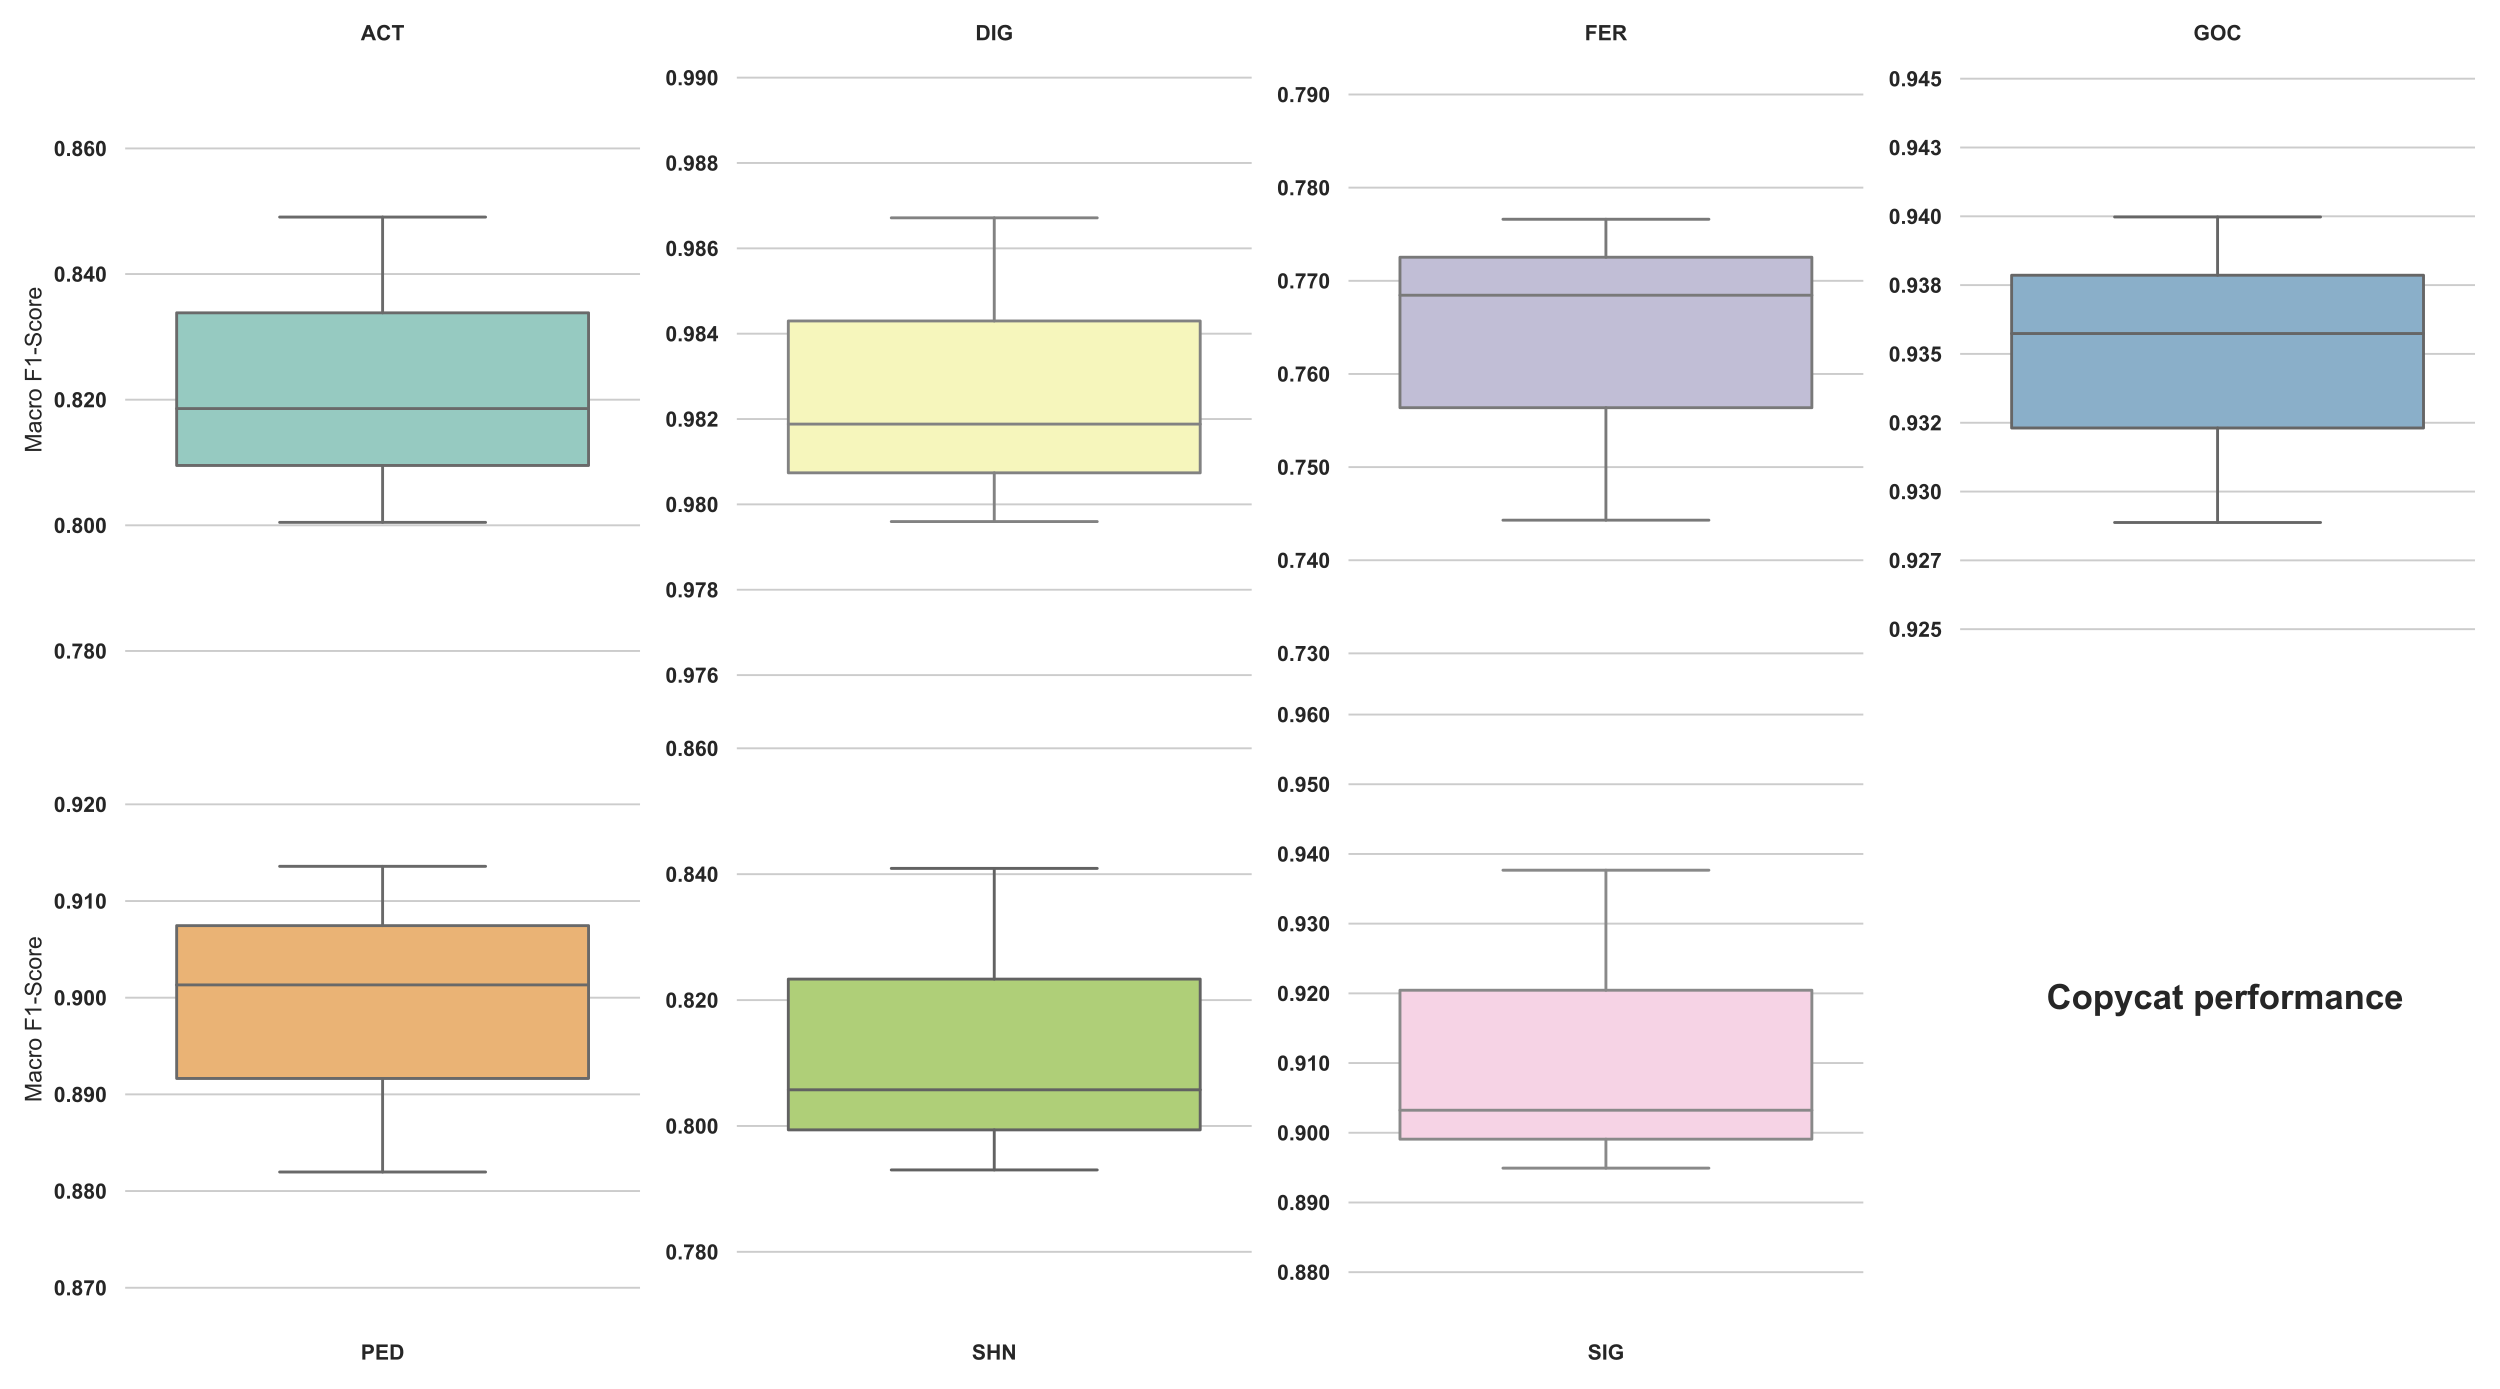 <?xml version="1.0" encoding="utf-8" standalone="no"?>
<!DOCTYPE svg PUBLIC "-//W3C//DTD SVG 1.1//EN"
  "http://www.w3.org/Graphics/SVG/1.1/DTD/svg11.dtd">
<!-- Created with matplotlib (https://matplotlib.org/) -->
<svg height="720pt" version="1.1" viewBox="0 0 1296 720" width="1296pt" xmlns="http://www.w3.org/2000/svg" xmlns:xlink="http://www.w3.org/1999/xlink">
 <defs>
  <style type="text/css">*{stroke-linecap:butt;stroke-linejoin:round;}</style>
 </defs>
 <g id="figure_1">
  <g id="patch_1">
   <path d="M 0 720 
L 1296 720 
L 1296 0 
L 0 0 
z
" style="fill:#ffffff;"/>
  </g>
  <g id="axes_1">
   <g id="patch_2">
    <path d="M 64.89 350.786 
L 331.793 350.786 
L 331.793 32.54 
L 64.89 32.54 
z
" style="fill:#ffffff;"/>
   </g>
   <g id="matplotlib.axis_1">
    <g id="xtick_1">
     <g id="text_1">
      <!-- ACT -->
      <g style="fill:#262626;" transform="translate(187.038 20.869)scale(0.11 -0.11)">
       <defs>
        <path d="M 71.828 0 
L 56.109 0 
L 49.859 16.266 
L 21.234 16.266 
L 15.328 0 
L 0 0 
L 27.875 71.578 
L 43.172 71.578 
z
M 45.219 28.328 
L 35.359 54.891 
L 25.688 28.328 
z
" id="Arial-BoldMT-65"/>
        <path d="M 53.078 26.312 
L 67.094 21.875 
Q 63.875 10.156 56.375 4.469 
Q 48.875 -1.219 37.359 -1.219 
Q 23.094 -1.219 13.906 8.516 
Q 4.734 18.266 4.734 35.156 
Q 4.734 53.031 13.953 62.906 
Q 23.188 72.797 38.234 72.797 
Q 51.375 72.797 59.578 65.047 
Q 64.453 60.453 66.891 51.859 
L 52.594 48.438 
Q 51.312 54 47.281 57.219 
Q 43.266 60.453 37.5 60.453 
Q 29.547 60.453 24.578 54.734 
Q 19.625 49.031 19.625 36.234 
Q 19.625 22.656 24.5 16.891 
Q 29.391 11.141 37.203 11.141 
Q 42.969 11.141 47.109 14.797 
Q 51.266 18.453 53.078 26.312 
z
" id="Arial-BoldMT-67"/>
        <path d="M 23.391 0 
L 23.391 59.469 
L 2.156 59.469 
L 2.156 71.578 
L 59.031 71.578 
L 59.031 59.469 
L 37.844 59.469 
L 37.844 0 
z
" id="Arial-BoldMT-84"/>
       </defs>
       <use xlink:href="#Arial-BoldMT-65"/>
       <use x="72.217" xlink:href="#Arial-BoldMT-67"/>
       <use x="144.434" xlink:href="#Arial-BoldMT-84"/>
      </g>
     </g>
    </g>
   </g>
   <g id="matplotlib.axis_2">
    <g id="ytick_1">
     <g id="line2d_1">
      <path clip-path="url(#pe6d6e93d53)" d="M 64.89 337.461 
L 331.793 337.461 
" style="fill:none;stroke:#cccccc;stroke-linecap:round;"/>
     </g>
     <g id="text_2">
      <!-- 0.780 -->
      <g style="fill:#262626;" transform="translate(27.866 341.398)scale(0.11 -0.11)">
       <defs>
        <path d="M 27.438 71.875 
Q 37.844 71.875 43.703 64.453 
Q 50.688 55.672 50.688 35.297 
Q 50.688 14.984 43.656 6.109 
Q 37.844 -1.219 27.438 -1.219 
Q 17 -1.219 10.594 6.812 
Q 4.203 14.844 4.203 35.453 
Q 4.203 55.672 11.234 64.547 
Q 17.047 71.875 27.438 71.875 
z
M 27.438 60.5 
Q 24.953 60.5 23 58.906 
Q 21.047 57.328 19.969 53.219 
Q 18.562 47.906 18.562 35.297 
Q 18.562 22.703 19.828 17.984 
Q 21.094 13.281 23.016 11.719 
Q 24.953 10.156 27.438 10.156 
Q 29.938 10.156 31.891 11.734 
Q 33.844 13.328 34.906 17.438 
Q 36.328 22.703 36.328 35.297 
Q 36.328 47.906 35.062 52.609 
Q 33.797 57.328 31.859 58.906 
Q 29.938 60.5 27.438 60.5 
z
" id="Arial-BoldMT-48"/>
        <path d="M 7.172 0 
L 7.172 13.719 
L 20.906 13.719 
L 20.906 0 
z
" id="Arial-BoldMT-46"/>
        <path d="M 4.25 57.859 
L 4.25 70.609 
L 51.172 70.609 
L 51.172 60.641 
Q 45.359 54.938 39.344 44.234 
Q 33.344 33.547 30.188 21.5 
Q 27.047 9.469 27.094 0 
L 13.875 0 
Q 14.203 14.844 19.984 30.266 
Q 25.781 45.703 35.453 57.859 
z
" id="Arial-BoldMT-55"/>
        <path d="M 16.016 38.625 
Q 10.688 40.875 8.266 44.797 
Q 5.859 48.734 5.859 53.422 
Q 5.859 61.422 11.453 66.641 
Q 17.047 71.875 27.344 71.875 
Q 37.547 71.875 43.188 66.641 
Q 48.828 61.422 48.828 53.422 
Q 48.828 48.438 46.234 44.547 
Q 43.656 40.672 38.969 38.625 
Q 44.922 36.234 48.016 31.641 
Q 51.125 27.047 51.125 21.047 
Q 51.125 11.141 44.797 4.938 
Q 38.484 -1.266 27.984 -1.266 
Q 18.219 -1.266 11.719 3.859 
Q 4.047 9.906 4.047 20.453 
Q 4.047 26.266 6.922 31.125 
Q 9.812 35.984 16.016 38.625 
z
M 18.844 52.438 
Q 18.844 48.344 21.156 46.047 
Q 23.484 43.75 27.344 43.75 
Q 31.25 43.75 33.594 46.062 
Q 35.938 48.391 35.938 52.484 
Q 35.938 56.344 33.609 58.656 
Q 31.297 60.984 27.484 60.984 
Q 23.531 60.984 21.188 58.641 
Q 18.844 56.297 18.844 52.438 
z
M 17.578 21.781 
Q 17.578 16.109 20.484 12.938 
Q 23.391 9.766 27.734 9.766 
Q 31.984 9.766 34.766 12.812 
Q 37.547 15.875 37.547 21.625 
Q 37.547 26.656 34.719 29.703 
Q 31.891 32.766 27.547 32.766 
Q 22.516 32.766 20.047 29.297 
Q 17.578 25.828 17.578 21.781 
z
" id="Arial-BoldMT-56"/>
       </defs>
       <use xlink:href="#Arial-BoldMT-48"/>
       <use x="55.615" xlink:href="#Arial-BoldMT-46"/>
       <use x="83.398" xlink:href="#Arial-BoldMT-55"/>
       <use x="139.014" xlink:href="#Arial-BoldMT-56"/>
       <use x="194.629" xlink:href="#Arial-BoldMT-48"/>
      </g>
     </g>
    </g>
    <g id="ytick_2">
     <g id="line2d_2">
      <path clip-path="url(#pe6d6e93d53)" d="M 64.89 272.33 
L 331.793 272.33 
" style="fill:none;stroke:#cccccc;stroke-linecap:round;"/>
     </g>
     <g id="text_3">
      <!-- 0.800 -->
      <g style="fill:#262626;" transform="translate(27.866 276.267)scale(0.11 -0.11)">
       <use xlink:href="#Arial-BoldMT-48"/>
       <use x="55.615" xlink:href="#Arial-BoldMT-46"/>
       <use x="83.398" xlink:href="#Arial-BoldMT-56"/>
       <use x="139.014" xlink:href="#Arial-BoldMT-48"/>
       <use x="194.629" xlink:href="#Arial-BoldMT-48"/>
      </g>
     </g>
    </g>
    <g id="ytick_3">
     <g id="line2d_3">
      <path clip-path="url(#pe6d6e93d53)" d="M 64.89 207.199 
L 331.793 207.199 
" style="fill:none;stroke:#cccccc;stroke-linecap:round;"/>
     </g>
     <g id="text_4">
      <!-- 0.820 -->
      <g style="fill:#262626;" transform="translate(27.866 211.136)scale(0.11 -0.11)">
       <defs>
        <path d="M 50.594 12.75 
L 50.594 0 
L 2.484 0 
Q 3.266 7.234 7.172 13.703 
Q 11.078 20.172 22.609 30.859 
Q 31.891 39.5 33.984 42.578 
Q 36.812 46.828 36.812 50.984 
Q 36.812 55.562 34.344 58.031 
Q 31.891 60.5 27.547 60.5 
Q 23.25 60.5 20.703 57.906 
Q 18.172 55.328 17.781 49.312 
L 4.109 50.688 
Q 5.328 62.016 11.766 66.938 
Q 18.219 71.875 27.875 71.875 
Q 38.484 71.875 44.531 66.156 
Q 50.594 60.453 50.594 51.953 
Q 50.594 47.125 48.859 42.75 
Q 47.125 38.375 43.359 33.594 
Q 40.875 30.422 34.375 24.453 
Q 27.875 18.5 26.141 16.547 
Q 24.422 14.594 23.344 12.75 
z
" id="Arial-BoldMT-50"/>
       </defs>
       <use xlink:href="#Arial-BoldMT-48"/>
       <use x="55.615" xlink:href="#Arial-BoldMT-46"/>
       <use x="83.398" xlink:href="#Arial-BoldMT-56"/>
       <use x="139.014" xlink:href="#Arial-BoldMT-50"/>
       <use x="194.629" xlink:href="#Arial-BoldMT-48"/>
      </g>
     </g>
    </g>
    <g id="ytick_4">
     <g id="line2d_4">
      <path clip-path="url(#pe6d6e93d53)" d="M 64.89 142.068 
L 331.793 142.068 
" style="fill:none;stroke:#cccccc;stroke-linecap:round;"/>
     </g>
     <g id="text_5">
      <!-- 0.840 -->
      <g style="fill:#262626;" transform="translate(27.866 146.005)scale(0.11 -0.11)">
       <defs>
        <path d="M 31.156 0 
L 31.156 14.406 
L 1.859 14.406 
L 1.859 26.422 
L 32.906 71.875 
L 44.438 71.875 
L 44.438 26.469 
L 53.328 26.469 
L 53.328 14.406 
L 44.438 14.406 
L 44.438 0 
z
M 31.156 26.469 
L 31.156 50.922 
L 14.703 26.469 
z
" id="Arial-BoldMT-52"/>
       </defs>
       <use xlink:href="#Arial-BoldMT-48"/>
       <use x="55.615" xlink:href="#Arial-BoldMT-46"/>
       <use x="83.398" xlink:href="#Arial-BoldMT-56"/>
       <use x="139.014" xlink:href="#Arial-BoldMT-52"/>
       <use x="194.629" xlink:href="#Arial-BoldMT-48"/>
      </g>
     </g>
    </g>
    <g id="ytick_5">
     <g id="line2d_5">
      <path clip-path="url(#pe6d6e93d53)" d="M 64.89 76.937 
L 331.793 76.937 
" style="fill:none;stroke:#cccccc;stroke-linecap:round;"/>
     </g>
     <g id="text_6">
      <!-- 0.860 -->
      <g style="fill:#262626;" transform="translate(27.866 80.874)scale(0.11 -0.11)">
       <defs>
        <path d="M 50.734 54.047 
L 37.453 52.594 
Q 36.969 56.688 34.906 58.641 
Q 32.859 60.594 29.594 60.594 
Q 25.25 60.594 22.234 56.688 
Q 19.234 52.781 18.453 40.438 
Q 23.578 46.484 31.203 46.484 
Q 39.797 46.484 45.922 39.938 
Q 52.047 33.406 52.047 23.047 
Q 52.047 12.062 45.594 5.422 
Q 39.156 -1.219 29.047 -1.219 
Q 18.219 -1.219 11.234 7.203 
Q 4.25 15.625 4.25 34.812 
Q 4.25 54.5 11.516 63.188 
Q 18.797 71.875 30.422 71.875 
Q 38.578 71.875 43.922 67.312 
Q 49.266 62.75 50.734 54.047 
z
M 19.625 24.125 
Q 19.625 17.438 22.703 13.797 
Q 25.781 10.156 29.734 10.156 
Q 33.547 10.156 36.078 13.125 
Q 38.625 16.109 38.625 22.906 
Q 38.625 29.891 35.891 33.125 
Q 33.156 36.375 29.047 36.375 
Q 25.094 36.375 22.359 33.266 
Q 19.625 30.172 19.625 24.125 
z
" id="Arial-BoldMT-54"/>
       </defs>
       <use xlink:href="#Arial-BoldMT-48"/>
       <use x="55.615" xlink:href="#Arial-BoldMT-46"/>
       <use x="83.398" xlink:href="#Arial-BoldMT-56"/>
       <use x="139.014" xlink:href="#Arial-BoldMT-54"/>
       <use x="194.629" xlink:href="#Arial-BoldMT-48"/>
      </g>
     </g>
    </g>
    <g id="text_7">
     <!-- Macro F1-Score -->
     <g style="fill:#262626;" transform="translate(21.481 234.671)rotate(-90)scale(0.12 -0.12)">
      <defs>
       <path d="M 7.422 0 
L 7.422 71.578 
L 21.688 71.578 
L 38.625 20.906 
Q 40.969 13.812 42.047 10.297 
Q 43.266 14.203 45.844 21.781 
L 62.984 71.578 
L 75.734 71.578 
L 75.734 0 
L 66.609 0 
L 66.609 59.906 
L 45.797 0 
L 37.25 0 
L 16.547 60.938 
L 16.547 0 
z
" id="ArialMT-77"/>
       <path d="M 40.438 6.391 
Q 35.547 2.25 31.031 0.531 
Q 26.516 -1.172 21.344 -1.172 
Q 12.797 -1.172 8.203 3 
Q 3.609 7.172 3.609 13.672 
Q 3.609 17.484 5.344 20.625 
Q 7.078 23.781 9.891 25.688 
Q 12.703 27.594 16.219 28.562 
Q 18.797 29.25 24.031 29.891 
Q 34.672 31.156 39.703 32.906 
Q 39.75 34.719 39.75 35.203 
Q 39.75 40.578 37.25 42.781 
Q 33.891 45.75 27.25 45.75 
Q 21.047 45.75 18.094 43.578 
Q 15.141 41.406 13.719 35.891 
L 5.125 37.062 
Q 6.297 42.578 8.984 45.969 
Q 11.672 49.359 16.75 51.188 
Q 21.828 53.031 28.516 53.031 
Q 35.156 53.031 39.297 51.469 
Q 43.453 49.906 45.406 47.531 
Q 47.359 45.172 48.141 41.547 
Q 48.578 39.312 48.578 33.453 
L 48.578 21.734 
Q 48.578 9.469 49.141 6.219 
Q 49.703 2.984 51.375 0 
L 42.188 0 
Q 40.828 2.734 40.438 6.391 
z
M 39.703 26.031 
Q 34.906 24.078 25.344 22.703 
Q 19.922 21.922 17.672 20.938 
Q 15.438 19.969 14.203 18.094 
Q 12.984 16.219 12.984 13.922 
Q 12.984 10.406 15.641 8.062 
Q 18.312 5.719 23.438 5.719 
Q 28.516 5.719 32.469 7.938 
Q 36.422 10.156 38.281 14.016 
Q 39.703 17 39.703 22.797 
z
" id="ArialMT-97"/>
       <path d="M 40.438 19 
L 49.078 17.875 
Q 47.656 8.938 41.812 3.875 
Q 35.984 -1.172 27.484 -1.172 
Q 16.844 -1.172 10.375 5.781 
Q 3.906 12.75 3.906 25.734 
Q 3.906 34.125 6.688 40.422 
Q 9.469 46.734 15.156 49.875 
Q 20.844 53.031 27.547 53.031 
Q 35.984 53.031 41.359 48.75 
Q 46.734 44.484 48.25 36.625 
L 39.703 35.297 
Q 38.484 40.531 35.375 43.156 
Q 32.281 45.797 27.875 45.797 
Q 21.234 45.797 17.078 41.031 
Q 12.938 36.281 12.938 25.984 
Q 12.938 15.531 16.938 10.797 
Q 20.953 6.062 27.391 6.062 
Q 32.562 6.062 36.031 9.234 
Q 39.5 12.406 40.438 19 
z
" id="ArialMT-99"/>
       <path d="M 6.5 0 
L 6.5 51.859 
L 14.406 51.859 
L 14.406 44 
Q 17.438 49.516 20 51.266 
Q 22.562 53.031 25.641 53.031 
Q 30.078 53.031 34.672 50.203 
L 31.641 42.047 
Q 28.422 43.953 25.203 43.953 
Q 22.312 43.953 20.016 42.219 
Q 17.719 40.484 16.75 37.406 
Q 15.281 32.719 15.281 27.156 
L 15.281 0 
z
" id="ArialMT-114"/>
       <path d="M 3.328 25.922 
Q 3.328 40.328 11.328 47.266 
Q 18.016 53.031 27.641 53.031 
Q 38.328 53.031 45.109 46.016 
Q 51.906 39.016 51.906 26.656 
Q 51.906 16.656 48.906 10.906 
Q 45.906 5.172 40.156 2 
Q 34.422 -1.172 27.641 -1.172 
Q 16.75 -1.172 10.031 5.812 
Q 3.328 12.797 3.328 25.922 
z
M 12.359 25.922 
Q 12.359 15.969 16.703 11.016 
Q 21.047 6.062 27.641 6.062 
Q 34.188 6.062 38.531 11.031 
Q 42.875 16.016 42.875 26.219 
Q 42.875 35.844 38.5 40.797 
Q 34.125 45.75 27.641 45.75 
Q 21.047 45.75 16.703 40.812 
Q 12.359 35.891 12.359 25.922 
z
" id="ArialMT-111"/>
       <path id="ArialMT-32"/>
       <path d="M 8.203 0 
L 8.203 71.578 
L 56.5 71.578 
L 56.5 63.141 
L 17.672 63.141 
L 17.672 40.969 
L 51.266 40.969 
L 51.266 32.516 
L 17.672 32.516 
L 17.672 0 
z
" id="ArialMT-70"/>
       <path d="M 37.25 0 
L 28.469 0 
L 28.469 56 
Q 25.297 52.984 20.141 49.953 
Q 14.984 46.922 10.891 45.406 
L 10.891 53.906 
Q 18.266 57.375 23.781 62.297 
Q 29.297 67.234 31.594 71.875 
L 37.25 71.875 
z
" id="ArialMT-49"/>
       <path d="M 3.172 21.484 
L 3.172 30.328 
L 30.172 30.328 
L 30.172 21.484 
z
" id="ArialMT-45"/>
       <path d="M 4.5 23 
L 13.422 23.781 
Q 14.062 18.406 16.375 14.969 
Q 18.703 11.531 23.578 9.406 
Q 28.469 7.281 34.578 7.281 
Q 39.984 7.281 44.141 8.891 
Q 48.297 10.5 50.312 13.297 
Q 52.344 16.109 52.344 19.438 
Q 52.344 22.797 50.391 25.312 
Q 48.438 27.828 43.953 29.547 
Q 41.062 30.672 31.203 33.031 
Q 21.344 35.406 17.391 37.5 
Q 12.25 40.188 9.734 44.156 
Q 7.234 48.141 7.234 53.078 
Q 7.234 58.5 10.297 63.203 
Q 13.375 67.922 19.281 70.359 
Q 25.203 72.797 32.422 72.797 
Q 40.375 72.797 46.453 70.234 
Q 52.547 67.672 55.812 62.688 
Q 59.078 57.719 59.328 51.422 
L 50.25 50.734 
Q 49.516 57.516 45.281 60.984 
Q 41.062 64.453 32.812 64.453 
Q 24.219 64.453 20.281 61.297 
Q 16.359 58.156 16.359 53.719 
Q 16.359 49.859 19.141 47.359 
Q 21.875 44.875 33.422 42.266 
Q 44.969 39.656 49.266 37.703 
Q 55.516 34.812 58.484 30.391 
Q 61.469 25.984 61.469 20.219 
Q 61.469 14.5 58.203 9.438 
Q 54.938 4.391 48.797 1.578 
Q 42.672 -1.219 35.016 -1.219 
Q 25.297 -1.219 18.719 1.609 
Q 12.156 4.438 8.422 10.125 
Q 4.688 15.828 4.5 23 
z
" id="ArialMT-83"/>
       <path d="M 42.094 16.703 
L 51.172 15.578 
Q 49.031 7.625 43.219 3.219 
Q 37.406 -1.172 28.375 -1.172 
Q 17 -1.172 10.328 5.828 
Q 3.656 12.844 3.656 25.484 
Q 3.656 38.578 10.391 45.797 
Q 17.141 53.031 27.875 53.031 
Q 38.281 53.031 44.875 45.953 
Q 51.469 38.875 51.469 26.031 
Q 51.469 25.25 51.422 23.688 
L 12.75 23.688 
Q 13.234 15.141 17.578 10.594 
Q 21.922 6.062 28.422 6.062 
Q 33.25 6.062 36.672 8.594 
Q 40.094 11.141 42.094 16.703 
z
M 13.234 30.906 
L 42.188 30.906 
Q 41.609 37.453 38.875 40.719 
Q 34.672 45.797 27.984 45.797 
Q 21.922 45.797 17.797 41.75 
Q 13.672 37.703 13.234 30.906 
z
" id="ArialMT-101"/>
      </defs>
      <use xlink:href="#ArialMT-77"/>
      <use x="83.301" xlink:href="#ArialMT-97"/>
      <use x="138.916" xlink:href="#ArialMT-99"/>
      <use x="188.916" xlink:href="#ArialMT-114"/>
      <use x="222.217" xlink:href="#ArialMT-111"/>
      <use x="277.832" xlink:href="#ArialMT-32"/>
      <use x="305.615" xlink:href="#ArialMT-70"/>
      <use x="366.699" xlink:href="#ArialMT-49"/>
      <use x="422.314" xlink:href="#ArialMT-45"/>
      <use x="455.615" xlink:href="#ArialMT-83"/>
      <use x="522.314" xlink:href="#ArialMT-99"/>
      <use x="572.314" xlink:href="#ArialMT-111"/>
      <use x="627.93" xlink:href="#ArialMT-114"/>
      <use x="661.23" xlink:href="#ArialMT-101"/>
     </g>
    </g>
   </g>
   <g id="patch_3">
    <path clip-path="url(#pe6d6e93d53)" d="M 91.58 241.304 
L 305.102 241.304 
L 305.102 162.168 
L 91.58 162.168 
L 91.58 241.304 
z
" style="fill:#96cac1;stroke:#6a6a6a;stroke-linejoin:miter;stroke-width:1.5;"/>
   </g>
   <g id="line2d_6">
    <path clip-path="url(#pe6d6e93d53)" d="M 198.341 241.304 
L 198.341 270.799 
" style="fill:none;stroke:#6a6a6a;stroke-linecap:round;stroke-width:1.5;"/>
   </g>
   <g id="line2d_7">
    <path clip-path="url(#pe6d6e93d53)" d="M 198.341 162.168 
L 198.341 112.527 
" style="fill:none;stroke:#6a6a6a;stroke-linecap:round;stroke-width:1.5;"/>
   </g>
   <g id="line2d_8">
    <path clip-path="url(#pe6d6e93d53)" d="M 144.961 270.799 
L 251.722 270.799 
" style="fill:none;stroke:#6a6a6a;stroke-linecap:round;stroke-width:1.5;"/>
   </g>
   <g id="line2d_9">
    <path clip-path="url(#pe6d6e93d53)" d="M 144.961 112.527 
L 251.722 112.527 
" style="fill:none;stroke:#6a6a6a;stroke-linecap:round;stroke-width:1.5;"/>
   </g>
   <g id="line2d_10"/>
   <g id="line2d_11">
    <path clip-path="url(#pe6d6e93d53)" d="M 91.58 211.809 
L 305.102 211.809 
" style="fill:none;stroke:#6a6a6a;stroke-linecap:round;stroke-width:1.5;"/>
   </g>
  </g>
  <g id="axes_2">
   <g id="patch_4">
    <path d="M 381.973 350.786 
L 648.875 350.786 
L 648.875 32.54 
L 381.973 32.54 
z
" style="fill:#ffffff;"/>
   </g>
   <g id="matplotlib.axis_3">
    <g id="xtick_2">
     <g id="text_8">
      <!-- DIG -->
      <g style="fill:#262626;" transform="translate(505.646 20.869)scale(0.11 -0.11)">
       <defs>
        <path d="M 7.234 71.578 
L 33.641 71.578 
Q 42.578 71.578 47.266 70.219 
Q 53.562 68.359 58.047 63.625 
Q 62.547 58.891 64.891 52.031 
Q 67.234 45.172 67.234 35.109 
Q 67.234 26.266 65.047 19.875 
Q 62.359 12.062 57.375 7.234 
Q 53.609 3.562 47.219 1.516 
Q 42.438 0 34.422 0 
L 7.234 0 
z
M 21.688 59.469 
L 21.688 12.062 
L 32.469 12.062 
Q 38.531 12.062 41.219 12.75 
Q 44.734 13.625 47.047 15.719 
Q 49.359 17.828 50.828 22.625 
Q 52.297 27.438 52.297 35.75 
Q 52.297 44.047 50.828 48.484 
Q 49.359 52.938 46.719 55.422 
Q 44.094 57.906 40.047 58.797 
Q 37.016 59.469 28.172 59.469 
z
" id="Arial-BoldMT-68"/>
        <path d="M 6.844 0 
L 6.844 71.578 
L 21.297 71.578 
L 21.297 0 
z
" id="Arial-BoldMT-73"/>
        <path d="M 40.578 26.312 
L 40.578 38.375 
L 71.734 38.375 
L 71.734 9.859 
Q 67.188 5.469 58.562 2.125 
Q 49.953 -1.219 41.109 -1.219 
Q 29.891 -1.219 21.531 3.484 
Q 13.188 8.203 8.984 16.969 
Q 4.781 25.734 4.781 36.031 
Q 4.781 47.219 9.469 55.906 
Q 14.156 64.594 23.188 69.234 
Q 30.078 72.797 40.328 72.797 
Q 53.656 72.797 61.156 67.203 
Q 68.656 61.625 70.797 51.766 
L 56.453 49.078 
Q 54.938 54.344 50.75 57.391 
Q 46.578 60.453 40.328 60.453 
Q 30.859 60.453 25.266 54.438 
Q 19.672 48.438 19.672 36.625 
Q 19.672 23.875 25.328 17.5 
Q 31 11.141 40.188 11.141 
Q 44.734 11.141 49.297 12.922 
Q 53.859 14.703 57.125 17.234 
L 57.125 26.312 
z
" id="Arial-BoldMT-71"/>
       </defs>
       <use xlink:href="#Arial-BoldMT-68"/>
       <use x="72.217" xlink:href="#Arial-BoldMT-73"/>
       <use x="100" xlink:href="#Arial-BoldMT-71"/>
      </g>
     </g>
    </g>
   </g>
   <g id="matplotlib.axis_4">
    <g id="ytick_6">
     <g id="line2d_12">
      <path clip-path="url(#pce854e826e)" d="M 381.973 349.963 
L 648.875 349.963 
" style="fill:none;stroke:#cccccc;stroke-linecap:round;"/>
     </g>
     <g id="text_9">
      <!-- 0.976 -->
      <g style="fill:#262626;" transform="translate(344.948 353.9)scale(0.11 -0.11)">
       <defs>
        <path d="M 4.547 16.547 
L 17.828 18.016 
Q 18.312 13.969 20.359 12.016 
Q 22.406 10.062 25.781 10.062 
Q 30.031 10.062 33 13.969 
Q 35.984 17.875 36.812 30.172 
Q 31.641 24.172 23.875 24.172 
Q 15.438 24.172 9.297 30.688 
Q 3.172 37.203 3.172 47.656 
Q 3.172 58.547 9.641 65.203 
Q 16.109 71.875 26.125 71.875 
Q 37.016 71.875 44 63.453 
Q 50.984 55.031 50.984 35.75 
Q 50.984 16.109 43.703 7.422 
Q 36.422 -1.266 24.75 -1.266 
Q 16.359 -1.266 11.172 3.203 
Q 6 7.672 4.547 16.547 
z
M 35.594 46.531 
Q 35.594 53.172 32.547 56.828 
Q 29.5 60.5 25.484 60.5 
Q 21.688 60.5 19.172 57.5 
Q 16.656 54.5 16.656 47.656 
Q 16.656 40.719 19.391 37.469 
Q 22.125 34.234 26.219 34.234 
Q 30.172 34.234 32.875 37.359 
Q 35.594 40.484 35.594 46.531 
z
" id="Arial-BoldMT-57"/>
       </defs>
       <use xlink:href="#Arial-BoldMT-48"/>
       <use x="55.615" xlink:href="#Arial-BoldMT-46"/>
       <use x="83.398" xlink:href="#Arial-BoldMT-57"/>
       <use x="139.014" xlink:href="#Arial-BoldMT-55"/>
       <use x="194.629" xlink:href="#Arial-BoldMT-54"/>
      </g>
     </g>
    </g>
    <g id="ytick_7">
     <g id="line2d_13">
      <path clip-path="url(#pce854e826e)" d="M 381.973 305.719 
L 648.875 305.719 
" style="fill:none;stroke:#cccccc;stroke-linecap:round;"/>
     </g>
     <g id="text_10">
      <!-- 0.978 -->
      <g style="fill:#262626;" transform="translate(344.948 309.655)scale(0.11 -0.11)">
       <use xlink:href="#Arial-BoldMT-48"/>
       <use x="55.615" xlink:href="#Arial-BoldMT-46"/>
       <use x="83.398" xlink:href="#Arial-BoldMT-57"/>
       <use x="139.014" xlink:href="#Arial-BoldMT-55"/>
       <use x="194.629" xlink:href="#Arial-BoldMT-56"/>
      </g>
     </g>
    </g>
    <g id="ytick_8">
     <g id="line2d_14">
      <path clip-path="url(#pce854e826e)" d="M 381.973 261.474 
L 648.875 261.474 
" style="fill:none;stroke:#cccccc;stroke-linecap:round;"/>
     </g>
     <g id="text_11">
      <!-- 0.980 -->
      <g style="fill:#262626;" transform="translate(344.948 265.411)scale(0.11 -0.11)">
       <use xlink:href="#Arial-BoldMT-48"/>
       <use x="55.615" xlink:href="#Arial-BoldMT-46"/>
       <use x="83.398" xlink:href="#Arial-BoldMT-57"/>
       <use x="139.014" xlink:href="#Arial-BoldMT-56"/>
       <use x="194.629" xlink:href="#Arial-BoldMT-48"/>
      </g>
     </g>
    </g>
    <g id="ytick_9">
     <g id="line2d_15">
      <path clip-path="url(#pce854e826e)" d="M 381.973 217.23 
L 648.875 217.23 
" style="fill:none;stroke:#cccccc;stroke-linecap:round;"/>
     </g>
     <g id="text_12">
      <!-- 0.982 -->
      <g style="fill:#262626;" transform="translate(344.948 221.167)scale(0.11 -0.11)">
       <use xlink:href="#Arial-BoldMT-48"/>
       <use x="55.615" xlink:href="#Arial-BoldMT-46"/>
       <use x="83.398" xlink:href="#Arial-BoldMT-57"/>
       <use x="139.014" xlink:href="#Arial-BoldMT-56"/>
       <use x="194.629" xlink:href="#Arial-BoldMT-50"/>
      </g>
     </g>
    </g>
    <g id="ytick_10">
     <g id="line2d_16">
      <path clip-path="url(#pce854e826e)" d="M 381.973 172.986 
L 648.875 172.986 
" style="fill:none;stroke:#cccccc;stroke-linecap:round;"/>
     </g>
     <g id="text_13">
      <!-- 0.984 -->
      <g style="fill:#262626;" transform="translate(344.948 176.923)scale(0.11 -0.11)">
       <use xlink:href="#Arial-BoldMT-48"/>
       <use x="55.615" xlink:href="#Arial-BoldMT-46"/>
       <use x="83.398" xlink:href="#Arial-BoldMT-57"/>
       <use x="139.014" xlink:href="#Arial-BoldMT-56"/>
       <use x="194.629" xlink:href="#Arial-BoldMT-52"/>
      </g>
     </g>
    </g>
    <g id="ytick_11">
     <g id="line2d_17">
      <path clip-path="url(#pce854e826e)" d="M 381.973 128.742 
L 648.875 128.742 
" style="fill:none;stroke:#cccccc;stroke-linecap:round;"/>
     </g>
     <g id="text_14">
      <!-- 0.986 -->
      <g style="fill:#262626;" transform="translate(344.948 132.679)scale(0.11 -0.11)">
       <use xlink:href="#Arial-BoldMT-48"/>
       <use x="55.615" xlink:href="#Arial-BoldMT-46"/>
       <use x="83.398" xlink:href="#Arial-BoldMT-57"/>
       <use x="139.014" xlink:href="#Arial-BoldMT-56"/>
       <use x="194.629" xlink:href="#Arial-BoldMT-54"/>
      </g>
     </g>
    </g>
    <g id="ytick_12">
     <g id="line2d_18">
      <path clip-path="url(#pce854e826e)" d="M 381.973 84.498 
L 648.875 84.498 
" style="fill:none;stroke:#cccccc;stroke-linecap:round;"/>
     </g>
     <g id="text_15">
      <!-- 0.988 -->
      <g style="fill:#262626;" transform="translate(344.948 88.434)scale(0.11 -0.11)">
       <use xlink:href="#Arial-BoldMT-48"/>
       <use x="55.615" xlink:href="#Arial-BoldMT-46"/>
       <use x="83.398" xlink:href="#Arial-BoldMT-57"/>
       <use x="139.014" xlink:href="#Arial-BoldMT-56"/>
       <use x="194.629" xlink:href="#Arial-BoldMT-56"/>
      </g>
     </g>
    </g>
    <g id="ytick_13">
     <g id="line2d_19">
      <path clip-path="url(#pce854e826e)" d="M 381.973 40.253 
L 648.875 40.253 
" style="fill:none;stroke:#cccccc;stroke-linecap:round;"/>
     </g>
     <g id="text_16">
      <!-- 0.990 -->
      <g style="fill:#262626;" transform="translate(344.948 44.19)scale(0.11 -0.11)">
       <use xlink:href="#Arial-BoldMT-48"/>
       <use x="55.615" xlink:href="#Arial-BoldMT-46"/>
       <use x="83.398" xlink:href="#Arial-BoldMT-57"/>
       <use x="139.014" xlink:href="#Arial-BoldMT-57"/>
       <use x="194.629" xlink:href="#Arial-BoldMT-48"/>
      </g>
     </g>
    </g>
   </g>
   <g id="patch_5">
    <path clip-path="url(#pce854e826e)" d="M 408.663 245.127 
L 622.185 245.127 
L 622.185 166.399 
L 408.663 166.399 
L 408.663 245.127 
z
" style="fill:#f6f6bc;stroke:#828282;stroke-linejoin:miter;stroke-width:1.5;"/>
   </g>
   <g id="line2d_20">
    <path clip-path="url(#pce854e826e)" d="M 515.424 245.127 
L 515.424 270.391 
" style="fill:none;stroke:#828282;stroke-linecap:round;stroke-width:1.5;"/>
   </g>
   <g id="line2d_21">
    <path clip-path="url(#pce854e826e)" d="M 515.424 166.399 
L 515.424 112.934 
" style="fill:none;stroke:#828282;stroke-linecap:round;stroke-width:1.5;"/>
   </g>
   <g id="line2d_22">
    <path clip-path="url(#pce854e826e)" d="M 462.043 270.391 
L 568.804 270.391 
" style="fill:none;stroke:#828282;stroke-linecap:round;stroke-width:1.5;"/>
   </g>
   <g id="line2d_23">
    <path clip-path="url(#pce854e826e)" d="M 462.043 112.934 
L 568.804 112.934 
" style="fill:none;stroke:#828282;stroke-linecap:round;stroke-width:1.5;"/>
   </g>
   <g id="line2d_24"/>
   <g id="line2d_25">
    <path clip-path="url(#pce854e826e)" d="M 408.663 219.863 
L 622.185 219.863 
" style="fill:none;stroke:#828282;stroke-linecap:round;stroke-width:1.5;"/>
   </g>
  </g>
  <g id="axes_3">
   <g id="patch_6">
    <path d="M 699.055 350.786 
L 965.957 350.786 
L 965.957 32.54 
L 699.055 32.54 
z
" style="fill:#ffffff;"/>
   </g>
   <g id="matplotlib.axis_5">
    <g id="xtick_3">
     <g id="text_17">
      <!-- FER -->
      <g style="fill:#262626;" transform="translate(821.506 20.869)scale(0.11 -0.11)">
       <defs>
        <path d="M 7.375 0 
L 7.375 71.578 
L 56.453 71.578 
L 56.453 59.469 
L 21.828 59.469 
L 21.828 42.531 
L 51.703 42.531 
L 51.703 30.422 
L 21.828 30.422 
L 21.828 0 
z
" id="Arial-BoldMT-70"/>
        <path d="M 7.281 0 
L 7.281 71.578 
L 60.359 71.578 
L 60.359 59.469 
L 21.734 59.469 
L 21.734 43.609 
L 57.672 43.609 
L 57.672 31.547 
L 21.734 31.547 
L 21.734 12.062 
L 61.719 12.062 
L 61.719 0 
z
" id="Arial-BoldMT-69"/>
        <path d="M 7.328 0 
L 7.328 71.578 
L 37.75 71.578 
Q 49.219 71.578 54.422 69.641 
Q 59.625 67.719 62.75 62.781 
Q 65.875 57.859 65.875 51.516 
Q 65.875 43.453 61.125 38.203 
Q 56.391 32.953 46.969 31.594 
Q 51.656 28.859 54.703 25.578 
Q 57.766 22.312 62.938 13.969 
L 71.688 0 
L 54.391 0 
L 43.953 15.578 
Q 38.375 23.922 36.328 26.094 
Q 34.281 28.266 31.984 29.078 
Q 29.688 29.891 24.703 29.891 
L 21.781 29.891 
L 21.781 0 
z
M 21.781 41.312 
L 32.469 41.312 
Q 42.875 41.312 45.453 42.188 
Q 48.047 43.062 49.516 45.203 
Q 50.984 47.359 50.984 50.594 
Q 50.984 54.203 49.047 56.422 
Q 47.125 58.641 43.609 59.234 
Q 41.844 59.469 33.062 59.469 
L 21.781 59.469 
z
" id="Arial-BoldMT-82"/>
       </defs>
       <use xlink:href="#Arial-BoldMT-70"/>
       <use x="61.084" xlink:href="#Arial-BoldMT-69"/>
       <use x="127.783" xlink:href="#Arial-BoldMT-82"/>
      </g>
     </g>
    </g>
   </g>
   <g id="matplotlib.axis_6">
    <g id="ytick_14">
     <g id="line2d_26">
      <path clip-path="url(#pce0ce8022d)" d="M 699.055 338.719 
L 965.957 338.719 
" style="fill:none;stroke:#cccccc;stroke-linecap:round;"/>
     </g>
     <g id="text_18">
      <!-- 0.730 -->
      <g style="fill:#262626;" transform="translate(662.031 342.656)scale(0.11 -0.11)">
       <defs>
        <path d="M 3.766 19 
L 17.047 20.609 
Q 17.672 15.531 20.453 12.844 
Q 23.25 10.156 27.203 10.156 
Q 31.453 10.156 34.344 13.375 
Q 37.25 16.609 37.25 22.078 
Q 37.25 27.25 34.469 30.266 
Q 31.688 33.297 27.688 33.297 
Q 25.047 33.297 21.391 32.281 
L 22.906 43.453 
Q 28.469 43.312 31.391 45.875 
Q 34.328 48.438 34.328 52.688 
Q 34.328 56.297 32.172 58.438 
Q 30.031 60.594 26.469 60.594 
Q 22.953 60.594 20.453 58.156 
Q 17.969 55.719 17.438 51.031 
L 4.781 53.172 
Q 6.109 59.672 8.766 63.547 
Q 11.422 67.438 16.188 69.656 
Q 20.953 71.875 26.859 71.875 
Q 36.969 71.875 43.062 65.438 
Q 48.094 60.156 48.094 53.516 
Q 48.094 44.094 37.797 38.484 
Q 43.953 37.156 47.625 32.562 
Q 51.312 27.984 51.312 21.484 
Q 51.312 12.062 44.422 5.422 
Q 37.547 -1.219 27.297 -1.219 
Q 17.578 -1.219 11.172 4.375 
Q 4.781 9.969 3.766 19 
z
" id="Arial-BoldMT-51"/>
       </defs>
       <use xlink:href="#Arial-BoldMT-48"/>
       <use x="55.615" xlink:href="#Arial-BoldMT-46"/>
       <use x="83.398" xlink:href="#Arial-BoldMT-55"/>
       <use x="139.014" xlink:href="#Arial-BoldMT-51"/>
       <use x="194.629" xlink:href="#Arial-BoldMT-48"/>
      </g>
     </g>
    </g>
    <g id="ytick_15">
     <g id="line2d_27">
      <path clip-path="url(#pce0ce8022d)" d="M 699.055 290.432 
L 965.957 290.432 
" style="fill:none;stroke:#cccccc;stroke-linecap:round;"/>
     </g>
     <g id="text_19">
      <!-- 0.740 -->
      <g style="fill:#262626;" transform="translate(662.031 294.369)scale(0.11 -0.11)">
       <use xlink:href="#Arial-BoldMT-48"/>
       <use x="55.615" xlink:href="#Arial-BoldMT-46"/>
       <use x="83.398" xlink:href="#Arial-BoldMT-55"/>
       <use x="139.014" xlink:href="#Arial-BoldMT-52"/>
       <use x="194.629" xlink:href="#Arial-BoldMT-48"/>
      </g>
     </g>
    </g>
    <g id="ytick_16">
     <g id="line2d_28">
      <path clip-path="url(#pce0ce8022d)" d="M 699.055 242.145 
L 965.957 242.145 
" style="fill:none;stroke:#cccccc;stroke-linecap:round;"/>
     </g>
     <g id="text_20">
      <!-- 0.750 -->
      <g style="fill:#262626;" transform="translate(662.031 246.082)scale(0.11 -0.11)">
       <defs>
        <path d="M 4.438 18.406 
L 18.109 19.828 
Q 18.703 15.188 21.578 12.469 
Q 24.469 9.766 28.219 9.766 
Q 32.516 9.766 35.5 13.25 
Q 38.484 16.75 38.484 23.781 
Q 38.484 30.375 35.516 33.672 
Q 32.562 36.969 27.828 36.969 
Q 21.922 36.969 17.234 31.734 
L 6.109 33.344 
L 13.141 70.609 
L 49.422 70.609 
L 49.422 57.766 
L 23.531 57.766 
L 21.391 45.609 
Q 25.984 47.906 30.766 47.906 
Q 39.891 47.906 46.234 41.266 
Q 52.594 34.625 52.594 24.031 
Q 52.594 15.188 47.469 8.25 
Q 40.484 -1.219 28.078 -1.219 
Q 18.172 -1.219 11.922 4.094 
Q 5.672 9.422 4.438 18.406 
z
" id="Arial-BoldMT-53"/>
       </defs>
       <use xlink:href="#Arial-BoldMT-48"/>
       <use x="55.615" xlink:href="#Arial-BoldMT-46"/>
       <use x="83.398" xlink:href="#Arial-BoldMT-55"/>
       <use x="139.014" xlink:href="#Arial-BoldMT-53"/>
       <use x="194.629" xlink:href="#Arial-BoldMT-48"/>
      </g>
     </g>
    </g>
    <g id="ytick_17">
     <g id="line2d_29">
      <path clip-path="url(#pce0ce8022d)" d="M 699.055 193.858 
L 965.957 193.858 
" style="fill:none;stroke:#cccccc;stroke-linecap:round;"/>
     </g>
     <g id="text_21">
      <!-- 0.760 -->
      <g style="fill:#262626;" transform="translate(662.031 197.795)scale(0.11 -0.11)">
       <use xlink:href="#Arial-BoldMT-48"/>
       <use x="55.615" xlink:href="#Arial-BoldMT-46"/>
       <use x="83.398" xlink:href="#Arial-BoldMT-55"/>
       <use x="139.014" xlink:href="#Arial-BoldMT-54"/>
       <use x="194.629" xlink:href="#Arial-BoldMT-48"/>
      </g>
     </g>
    </g>
    <g id="ytick_18">
     <g id="line2d_30">
      <path clip-path="url(#pce0ce8022d)" d="M 699.055 145.571 
L 965.957 145.571 
" style="fill:none;stroke:#cccccc;stroke-linecap:round;"/>
     </g>
     <g id="text_22">
      <!-- 0.770 -->
      <g style="fill:#262626;" transform="translate(662.031 149.508)scale(0.11 -0.11)">
       <use xlink:href="#Arial-BoldMT-48"/>
       <use x="55.615" xlink:href="#Arial-BoldMT-46"/>
       <use x="83.398" xlink:href="#Arial-BoldMT-55"/>
       <use x="139.014" xlink:href="#Arial-BoldMT-55"/>
       <use x="194.629" xlink:href="#Arial-BoldMT-48"/>
      </g>
     </g>
    </g>
    <g id="ytick_19">
     <g id="line2d_31">
      <path clip-path="url(#pce0ce8022d)" d="M 699.055 97.284 
L 965.957 97.284 
" style="fill:none;stroke:#cccccc;stroke-linecap:round;"/>
     </g>
     <g id="text_23">
      <!-- 0.780 -->
      <g style="fill:#262626;" transform="translate(662.031 101.221)scale(0.11 -0.11)">
       <use xlink:href="#Arial-BoldMT-48"/>
       <use x="55.615" xlink:href="#Arial-BoldMT-46"/>
       <use x="83.398" xlink:href="#Arial-BoldMT-55"/>
       <use x="139.014" xlink:href="#Arial-BoldMT-56"/>
       <use x="194.629" xlink:href="#Arial-BoldMT-48"/>
      </g>
     </g>
    </g>
    <g id="ytick_20">
     <g id="line2d_32">
      <path clip-path="url(#pce0ce8022d)" d="M 699.055 48.997 
L 965.957 48.997 
" style="fill:none;stroke:#cccccc;stroke-linecap:round;"/>
     </g>
     <g id="text_24">
      <!-- 0.790 -->
      <g style="fill:#262626;" transform="translate(662.031 52.933)scale(0.11 -0.11)">
       <use xlink:href="#Arial-BoldMT-48"/>
       <use x="55.615" xlink:href="#Arial-BoldMT-46"/>
       <use x="83.398" xlink:href="#Arial-BoldMT-55"/>
       <use x="139.014" xlink:href="#Arial-BoldMT-57"/>
       <use x="194.629" xlink:href="#Arial-BoldMT-48"/>
      </g>
     </g>
    </g>
   </g>
   <g id="patch_7">
    <path clip-path="url(#pce0ce8022d)" d="M 725.745 211.357 
L 939.267 211.357 
L 939.267 133.357 
L 725.745 133.357 
L 725.745 211.357 
z
" style="fill:#c1bed6;stroke:#797979;stroke-linejoin:miter;stroke-width:1.5;"/>
   </g>
   <g id="line2d_33">
    <path clip-path="url(#pce0ce8022d)" d="M 832.506 211.357 
L 832.506 269.663 
" style="fill:none;stroke:#797979;stroke-linecap:round;stroke-width:1.5;"/>
   </g>
   <g id="line2d_34">
    <path clip-path="url(#pce0ce8022d)" d="M 832.506 133.357 
L 832.506 113.663 
" style="fill:none;stroke:#797979;stroke-linecap:round;stroke-width:1.5;"/>
   </g>
   <g id="line2d_35">
    <path clip-path="url(#pce0ce8022d)" d="M 779.126 269.663 
L 885.887 269.663 
" style="fill:none;stroke:#797979;stroke-linecap:round;stroke-width:1.5;"/>
   </g>
   <g id="line2d_36">
    <path clip-path="url(#pce0ce8022d)" d="M 779.126 113.663 
L 885.887 113.663 
" style="fill:none;stroke:#797979;stroke-linecap:round;stroke-width:1.5;"/>
   </g>
   <g id="line2d_37"/>
   <g id="line2d_38">
    <path clip-path="url(#pce0ce8022d)" d="M 725.745 153.051 
L 939.267 153.051 
" style="fill:none;stroke:#797979;stroke-linecap:round;stroke-width:1.5;"/>
   </g>
  </g>
  <g id="axes_4">
   <g id="patch_8">
    <path d="M 1016.138 350.786 
L 1283.04 350.786 
L 1283.04 32.54 
L 1016.138 32.54 
z
" style="fill:#ffffff;"/>
   </g>
   <g id="matplotlib.axis_7">
    <g id="xtick_4">
     <g id="text_25">
      <!-- GOC -->
      <g style="fill:#262626;" transform="translate(1137.061 20.869)scale(0.11 -0.11)">
       <defs>
        <path d="M 4.344 35.359 
Q 4.344 46.297 7.625 53.719 
Q 10.062 59.188 14.281 63.531 
Q 18.5 67.875 23.531 69.969 
Q 30.219 72.797 38.969 72.797 
Q 54.781 72.797 64.281 62.984 
Q 73.781 53.172 73.781 35.688 
Q 73.781 18.359 64.359 8.562 
Q 54.938 -1.219 39.156 -1.219 
Q 23.188 -1.219 13.766 8.516 
Q 4.344 18.266 4.344 35.359 
z
M 19.234 35.844 
Q 19.234 23.688 24.844 17.406 
Q 30.469 11.141 39.109 11.141 
Q 47.75 11.141 53.297 17.359 
Q 58.844 23.578 58.844 36.031 
Q 58.844 48.344 53.438 54.391 
Q 48.047 60.453 39.109 60.453 
Q 30.172 60.453 24.703 54.312 
Q 19.234 48.188 19.234 35.844 
z
" id="Arial-BoldMT-79"/>
       </defs>
       <use xlink:href="#Arial-BoldMT-71"/>
       <use x="77.783" xlink:href="#Arial-BoldMT-79"/>
       <use x="155.566" xlink:href="#Arial-BoldMT-67"/>
      </g>
     </g>
    </g>
   </g>
   <g id="matplotlib.axis_8">
    <g id="ytick_21">
     <g id="line2d_39">
      <path clip-path="url(#p7086569666)" d="M 1016.138 326.164 
L 1283.04 326.164 
" style="fill:none;stroke:#cccccc;stroke-linecap:round;"/>
     </g>
     <g id="text_26">
      <!-- 0.925 -->
      <g style="fill:#262626;" transform="translate(979.113 330.101)scale(0.11 -0.11)">
       <use xlink:href="#Arial-BoldMT-48"/>
       <use x="55.615" xlink:href="#Arial-BoldMT-46"/>
       <use x="83.398" xlink:href="#Arial-BoldMT-57"/>
       <use x="139.014" xlink:href="#Arial-BoldMT-50"/>
       <use x="194.629" xlink:href="#Arial-BoldMT-53"/>
      </g>
     </g>
    </g>
    <g id="ytick_22">
     <g id="line2d_40">
      <path clip-path="url(#p7086569666)" d="M 1016.138 290.493 
L 1283.04 290.493 
" style="fill:none;stroke:#cccccc;stroke-linecap:round;"/>
     </g>
     <g id="text_27">
      <!-- 0.927 -->
      <g style="fill:#262626;" transform="translate(979.113 294.429)scale(0.11 -0.11)">
       <use xlink:href="#Arial-BoldMT-48"/>
       <use x="55.615" xlink:href="#Arial-BoldMT-46"/>
       <use x="83.398" xlink:href="#Arial-BoldMT-57"/>
       <use x="139.014" xlink:href="#Arial-BoldMT-50"/>
       <use x="194.629" xlink:href="#Arial-BoldMT-55"/>
      </g>
     </g>
    </g>
    <g id="ytick_23">
     <g id="line2d_41">
      <path clip-path="url(#p7086569666)" d="M 1016.138 254.821 
L 1283.04 254.821 
" style="fill:none;stroke:#cccccc;stroke-linecap:round;"/>
     </g>
     <g id="text_28">
      <!-- 0.930 -->
      <g style="fill:#262626;" transform="translate(979.113 258.758)scale(0.11 -0.11)">
       <use xlink:href="#Arial-BoldMT-48"/>
       <use x="55.615" xlink:href="#Arial-BoldMT-46"/>
       <use x="83.398" xlink:href="#Arial-BoldMT-57"/>
       <use x="139.014" xlink:href="#Arial-BoldMT-51"/>
       <use x="194.629" xlink:href="#Arial-BoldMT-48"/>
      </g>
     </g>
    </g>
    <g id="ytick_24">
     <g id="line2d_42">
      <path clip-path="url(#p7086569666)" d="M 1016.138 219.15 
L 1283.04 219.15 
" style="fill:none;stroke:#cccccc;stroke-linecap:round;"/>
     </g>
     <g id="text_29">
      <!-- 0.932 -->
      <g style="fill:#262626;" transform="translate(979.113 223.087)scale(0.11 -0.11)">
       <use xlink:href="#Arial-BoldMT-48"/>
       <use x="55.615" xlink:href="#Arial-BoldMT-46"/>
       <use x="83.398" xlink:href="#Arial-BoldMT-57"/>
       <use x="139.014" xlink:href="#Arial-BoldMT-51"/>
       <use x="194.629" xlink:href="#Arial-BoldMT-50"/>
      </g>
     </g>
    </g>
    <g id="ytick_25">
     <g id="line2d_43">
      <path clip-path="url(#p7086569666)" d="M 1016.138 183.478 
L 1283.04 183.478 
" style="fill:none;stroke:#cccccc;stroke-linecap:round;"/>
     </g>
     <g id="text_30">
      <!-- 0.935 -->
      <g style="fill:#262626;" transform="translate(979.113 187.415)scale(0.11 -0.11)">
       <use xlink:href="#Arial-BoldMT-48"/>
       <use x="55.615" xlink:href="#Arial-BoldMT-46"/>
       <use x="83.398" xlink:href="#Arial-BoldMT-57"/>
       <use x="139.014" xlink:href="#Arial-BoldMT-51"/>
       <use x="194.629" xlink:href="#Arial-BoldMT-53"/>
      </g>
     </g>
    </g>
    <g id="ytick_26">
     <g id="line2d_44">
      <path clip-path="url(#p7086569666)" d="M 1016.138 147.807 
L 1283.04 147.807 
" style="fill:none;stroke:#cccccc;stroke-linecap:round;"/>
     </g>
     <g id="text_31">
      <!-- 0.938 -->
      <g style="fill:#262626;" transform="translate(979.113 151.744)scale(0.11 -0.11)">
       <use xlink:href="#Arial-BoldMT-48"/>
       <use x="55.615" xlink:href="#Arial-BoldMT-46"/>
       <use x="83.398" xlink:href="#Arial-BoldMT-57"/>
       <use x="139.014" xlink:href="#Arial-BoldMT-51"/>
       <use x="194.629" xlink:href="#Arial-BoldMT-56"/>
      </g>
     </g>
    </g>
    <g id="ytick_27">
     <g id="line2d_45">
      <path clip-path="url(#p7086569666)" d="M 1016.138 112.135 
L 1283.04 112.135 
" style="fill:none;stroke:#cccccc;stroke-linecap:round;"/>
     </g>
     <g id="text_32">
      <!-- 0.940 -->
      <g style="fill:#262626;" transform="translate(979.113 116.072)scale(0.11 -0.11)">
       <use xlink:href="#Arial-BoldMT-48"/>
       <use x="55.615" xlink:href="#Arial-BoldMT-46"/>
       <use x="83.398" xlink:href="#Arial-BoldMT-57"/>
       <use x="139.014" xlink:href="#Arial-BoldMT-52"/>
       <use x="194.629" xlink:href="#Arial-BoldMT-48"/>
      </g>
     </g>
    </g>
    <g id="ytick_28">
     <g id="line2d_46">
      <path clip-path="url(#p7086569666)" d="M 1016.138 76.464 
L 1283.04 76.464 
" style="fill:none;stroke:#cccccc;stroke-linecap:round;"/>
     </g>
     <g id="text_33">
      <!-- 0.943 -->
      <g style="fill:#262626;" transform="translate(979.113 80.401)scale(0.11 -0.11)">
       <use xlink:href="#Arial-BoldMT-48"/>
       <use x="55.615" xlink:href="#Arial-BoldMT-46"/>
       <use x="83.398" xlink:href="#Arial-BoldMT-57"/>
       <use x="139.014" xlink:href="#Arial-BoldMT-52"/>
       <use x="194.629" xlink:href="#Arial-BoldMT-51"/>
      </g>
     </g>
    </g>
    <g id="ytick_29">
     <g id="line2d_47">
      <path clip-path="url(#p7086569666)" d="M 1016.138 40.793 
L 1283.04 40.793 
" style="fill:none;stroke:#cccccc;stroke-linecap:round;"/>
     </g>
     <g id="text_34">
      <!-- 0.945 -->
      <g style="fill:#262626;" transform="translate(979.113 44.729)scale(0.11 -0.11)">
       <use xlink:href="#Arial-BoldMT-48"/>
       <use x="55.615" xlink:href="#Arial-BoldMT-46"/>
       <use x="83.398" xlink:href="#Arial-BoldMT-57"/>
       <use x="139.014" xlink:href="#Arial-BoldMT-52"/>
       <use x="194.629" xlink:href="#Arial-BoldMT-53"/>
      </g>
     </g>
    </g>
   </g>
   <g id="patch_9">
    <path clip-path="url(#p7086569666)" d="M 1042.828 221.882 
L 1256.35 221.882 
L 1256.35 142.689 
L 1042.828 142.689 
L 1042.828 221.882 
z
" style="fill:#8aafc9;stroke:#666666;stroke-linejoin:miter;stroke-width:1.5;"/>
   </g>
   <g id="line2d_48">
    <path clip-path="url(#p7086569666)" d="M 1149.589 221.882 
L 1149.589 270.856 
" style="fill:none;stroke:#666666;stroke-linecap:round;stroke-width:1.5;"/>
   </g>
   <g id="line2d_49">
    <path clip-path="url(#p7086569666)" d="M 1149.589 142.689 
L 1149.589 112.47 
" style="fill:none;stroke:#666666;stroke-linecap:round;stroke-width:1.5;"/>
   </g>
   <g id="line2d_50">
    <path clip-path="url(#p7086569666)" d="M 1096.208 270.856 
L 1202.969 270.856 
" style="fill:none;stroke:#666666;stroke-linecap:round;stroke-width:1.5;"/>
   </g>
   <g id="line2d_51">
    <path clip-path="url(#p7086569666)" d="M 1096.208 112.47 
L 1202.969 112.47 
" style="fill:none;stroke:#666666;stroke-linecap:round;stroke-width:1.5;"/>
   </g>
   <g id="line2d_52"/>
   <g id="line2d_53">
    <path clip-path="url(#p7086569666)" d="M 1042.828 172.909 
L 1256.35 172.909 
" style="fill:none;stroke:#666666;stroke-linecap:round;stroke-width:1.5;"/>
   </g>
  </g>
  <g id="axes_5">
   <g id="patch_10">
    <path d="M 64.89 687.46 
L 331.793 687.46 
L 331.793 369.214 
L 64.89 369.214 
z
" style="fill:#ffffff;"/>
   </g>
   <g id="matplotlib.axis_9">
    <g id="xtick_5">
     <g id="text_35">
      <!-- PED -->
      <g style="fill:#262626;" transform="translate(187.032 704.834)scale(0.11 -0.11)">
       <defs>
        <path d="M 7.281 0 
L 7.281 71.578 
L 30.469 71.578 
Q 43.656 71.578 47.656 70.516 
Q 53.812 68.891 57.953 63.5 
Q 62.109 58.109 62.109 49.562 
Q 62.109 42.969 59.719 38.469 
Q 57.328 33.984 53.641 31.422 
Q 49.953 28.859 46.141 28.031 
Q 40.969 27 31.156 27 
L 21.734 27 
L 21.734 0 
z
M 21.734 59.469 
L 21.734 39.156 
L 29.641 39.156 
Q 38.188 39.156 41.062 40.281 
Q 43.953 41.406 45.578 43.797 
Q 47.219 46.188 47.219 49.359 
Q 47.219 53.266 44.922 55.797 
Q 42.625 58.344 39.109 58.984 
Q 36.531 59.469 28.719 59.469 
z
" id="Arial-BoldMT-80"/>
       </defs>
       <use xlink:href="#Arial-BoldMT-80"/>
       <use x="66.699" xlink:href="#Arial-BoldMT-69"/>
       <use x="133.398" xlink:href="#Arial-BoldMT-68"/>
      </g>
     </g>
    </g>
   </g>
   <g id="matplotlib.axis_10">
    <g id="ytick_30">
     <g id="line2d_54">
      <path clip-path="url(#p476d8725bd)" d="M 64.89 667.564 
L 331.793 667.564 
" style="fill:none;stroke:#cccccc;stroke-linecap:round;"/>
     </g>
     <g id="text_36">
      <!-- 0.870 -->
      <g style="fill:#262626;" transform="translate(27.866 671.501)scale(0.11 -0.11)">
       <use xlink:href="#Arial-BoldMT-48"/>
       <use x="55.615" xlink:href="#Arial-BoldMT-46"/>
       <use x="83.398" xlink:href="#Arial-BoldMT-56"/>
       <use x="139.014" xlink:href="#Arial-BoldMT-55"/>
       <use x="194.629" xlink:href="#Arial-BoldMT-48"/>
      </g>
     </g>
    </g>
    <g id="ytick_31">
     <g id="line2d_55">
      <path clip-path="url(#p476d8725bd)" d="M 64.89 617.444 
L 331.793 617.444 
" style="fill:none;stroke:#cccccc;stroke-linecap:round;"/>
     </g>
     <g id="text_37">
      <!-- 0.880 -->
      <g style="fill:#262626;" transform="translate(27.866 621.381)scale(0.11 -0.11)">
       <use xlink:href="#Arial-BoldMT-48"/>
       <use x="55.615" xlink:href="#Arial-BoldMT-46"/>
       <use x="83.398" xlink:href="#Arial-BoldMT-56"/>
       <use x="139.014" xlink:href="#Arial-BoldMT-56"/>
       <use x="194.629" xlink:href="#Arial-BoldMT-48"/>
      </g>
     </g>
    </g>
    <g id="ytick_32">
     <g id="line2d_56">
      <path clip-path="url(#p476d8725bd)" d="M 64.89 567.324 
L 331.793 567.324 
" style="fill:none;stroke:#cccccc;stroke-linecap:round;"/>
     </g>
     <g id="text_38">
      <!-- 0.890 -->
      <g style="fill:#262626;" transform="translate(27.866 571.261)scale(0.11 -0.11)">
       <use xlink:href="#Arial-BoldMT-48"/>
       <use x="55.615" xlink:href="#Arial-BoldMT-46"/>
       <use x="83.398" xlink:href="#Arial-BoldMT-56"/>
       <use x="139.014" xlink:href="#Arial-BoldMT-57"/>
       <use x="194.629" xlink:href="#Arial-BoldMT-48"/>
      </g>
     </g>
    </g>
    <g id="ytick_33">
     <g id="line2d_57">
      <path clip-path="url(#p476d8725bd)" d="M 64.89 517.204 
L 331.793 517.204 
" style="fill:none;stroke:#cccccc;stroke-linecap:round;"/>
     </g>
     <g id="text_39">
      <!-- 0.900 -->
      <g style="fill:#262626;" transform="translate(27.866 521.141)scale(0.11 -0.11)">
       <use xlink:href="#Arial-BoldMT-48"/>
       <use x="55.615" xlink:href="#Arial-BoldMT-46"/>
       <use x="83.398" xlink:href="#Arial-BoldMT-57"/>
       <use x="139.014" xlink:href="#Arial-BoldMT-48"/>
       <use x="194.629" xlink:href="#Arial-BoldMT-48"/>
      </g>
     </g>
    </g>
    <g id="ytick_34">
     <g id="line2d_58">
      <path clip-path="url(#p476d8725bd)" d="M 64.89 467.085 
L 331.793 467.085 
" style="fill:none;stroke:#cccccc;stroke-linecap:round;"/>
     </g>
     <g id="text_40">
      <!-- 0.910 -->
      <g style="fill:#262626;" transform="translate(27.866 471.021)scale(0.11 -0.11)">
       <defs>
        <path d="M 39.359 0 
L 25.641 0 
L 25.641 51.703 
Q 18.109 44.672 7.906 41.312 
L 7.906 53.766 
Q 13.281 55.516 19.578 60.422 
Q 25.875 65.328 28.219 71.875 
L 39.359 71.875 
z
" id="Arial-BoldMT-49"/>
       </defs>
       <use xlink:href="#Arial-BoldMT-48"/>
       <use x="55.615" xlink:href="#Arial-BoldMT-46"/>
       <use x="83.398" xlink:href="#Arial-BoldMT-57"/>
       <use x="139.014" xlink:href="#Arial-BoldMT-49"/>
       <use x="194.629" xlink:href="#Arial-BoldMT-48"/>
      </g>
     </g>
    </g>
    <g id="ytick_35">
     <g id="line2d_59">
      <path clip-path="url(#p476d8725bd)" d="M 64.89 416.965 
L 331.793 416.965 
" style="fill:none;stroke:#cccccc;stroke-linecap:round;"/>
     </g>
     <g id="text_41">
      <!-- 0.920 -->
      <g style="fill:#262626;" transform="translate(27.866 420.902)scale(0.11 -0.11)">
       <use xlink:href="#Arial-BoldMT-48"/>
       <use x="55.615" xlink:href="#Arial-BoldMT-46"/>
       <use x="83.398" xlink:href="#Arial-BoldMT-57"/>
       <use x="139.014" xlink:href="#Arial-BoldMT-50"/>
       <use x="194.629" xlink:href="#Arial-BoldMT-48"/>
      </g>
     </g>
    </g>
    <g id="text_42">
     <!-- Macro F1-Score -->
     <g style="fill:#262626;" transform="translate(21.481 571.345)rotate(-90)scale(0.12 -0.12)">
      <use xlink:href="#ArialMT-77"/>
      <use x="83.301" xlink:href="#ArialMT-97"/>
      <use x="138.916" xlink:href="#ArialMT-99"/>
      <use x="188.916" xlink:href="#ArialMT-114"/>
      <use x="222.217" xlink:href="#ArialMT-111"/>
      <use x="277.832" xlink:href="#ArialMT-32"/>
      <use x="305.615" xlink:href="#ArialMT-70"/>
      <use x="366.699" xlink:href="#ArialMT-49"/>
      <use x="422.314" xlink:href="#ArialMT-45"/>
      <use x="455.615" xlink:href="#ArialMT-83"/>
      <use x="522.314" xlink:href="#ArialMT-99"/>
      <use x="572.314" xlink:href="#ArialMT-111"/>
      <use x="627.93" xlink:href="#ArialMT-114"/>
      <use x="661.23" xlink:href="#ArialMT-101"/>
     </g>
    </g>
   </g>
   <g id="patch_11">
    <path clip-path="url(#p476d8725bd)" d="M 91.58 559.074 
L 305.102 559.074 
L 305.102 479.842 
L 91.58 479.842 
L 91.58 559.074 
z
" style="fill:#eab375;stroke:#696969;stroke-linejoin:miter;stroke-width:1.5;"/>
   </g>
   <g id="line2d_60">
    <path clip-path="url(#p476d8725bd)" d="M 198.341 559.074 
L 198.341 607.568 
" style="fill:none;stroke:#696969;stroke-linecap:round;stroke-width:1.5;"/>
   </g>
   <g id="line2d_61">
    <path clip-path="url(#p476d8725bd)" d="M 198.341 479.842 
L 198.341 449.106 
" style="fill:none;stroke:#696969;stroke-linecap:round;stroke-width:1.5;"/>
   </g>
   <g id="line2d_62">
    <path clip-path="url(#p476d8725bd)" d="M 144.961 607.568 
L 251.722 607.568 
" style="fill:none;stroke:#696969;stroke-linecap:round;stroke-width:1.5;"/>
   </g>
   <g id="line2d_63">
    <path clip-path="url(#p476d8725bd)" d="M 144.961 449.106 
L 251.722 449.106 
" style="fill:none;stroke:#696969;stroke-linecap:round;stroke-width:1.5;"/>
   </g>
   <g id="line2d_64"/>
   <g id="line2d_65">
    <path clip-path="url(#p476d8725bd)" d="M 91.58 510.579 
L 305.102 510.579 
" style="fill:none;stroke:#696969;stroke-linecap:round;stroke-width:1.5;"/>
   </g>
  </g>
  <g id="axes_6">
   <g id="patch_12">
    <path d="M 381.973 687.46 
L 648.875 687.46 
L 648.875 369.214 
L 381.973 369.214 
z
" style="fill:#ffffff;"/>
   </g>
   <g id="matplotlib.axis_11">
    <g id="xtick_6">
     <g id="text_43">
      <!-- SHN -->
      <g style="fill:#262626;" transform="translate(503.811 704.834)scale(0.11 -0.11)">
       <defs>
        <path d="M 3.609 23.297 
L 17.672 24.656 
Q 18.953 17.578 22.828 14.25 
Q 26.703 10.938 33.297 10.938 
Q 40.281 10.938 43.812 13.891 
Q 47.359 16.844 47.359 20.797 
Q 47.359 23.344 45.875 25.125 
Q 44.391 26.906 40.672 28.219 
Q 38.141 29.109 29.109 31.344 
Q 17.484 34.234 12.797 38.422 
Q 6.203 44.344 6.203 52.828 
Q 6.203 58.297 9.297 63.062 
Q 12.406 67.828 18.234 70.312 
Q 24.078 72.797 32.328 72.797 
Q 45.797 72.797 52.609 66.891 
Q 59.422 60.984 59.766 51.125 
L 45.312 50.484 
Q 44.391 56 41.328 58.422 
Q 38.281 60.844 32.172 60.844 
Q 25.875 60.844 22.312 58.25 
Q 20.016 56.594 20.016 53.812 
Q 20.016 51.266 22.172 49.469 
Q 24.906 47.172 35.453 44.672 
Q 46 42.188 51.047 39.516 
Q 56.109 36.859 58.953 32.25 
Q 61.812 27.641 61.812 20.844 
Q 61.812 14.703 58.391 9.328 
Q 54.984 3.953 48.734 1.344 
Q 42.484 -1.266 33.156 -1.266 
Q 19.578 -1.266 12.297 5 
Q 5.031 11.281 3.609 23.297 
z
" id="Arial-BoldMT-83"/>
        <path d="M 7.328 0 
L 7.328 71.578 
L 21.781 71.578 
L 21.781 43.406 
L 50.094 43.406 
L 50.094 71.578 
L 64.547 71.578 
L 64.547 0 
L 50.094 0 
L 50.094 31.297 
L 21.781 31.297 
L 21.781 0 
z
" id="Arial-BoldMT-72"/>
        <path d="M 7.422 0 
L 7.422 71.578 
L 21.484 71.578 
L 50.781 23.781 
L 50.781 71.578 
L 64.203 71.578 
L 64.203 0 
L 49.703 0 
L 20.844 46.688 
L 20.844 0 
z
" id="Arial-BoldMT-78"/>
       </defs>
       <use xlink:href="#Arial-BoldMT-83"/>
       <use x="66.699" xlink:href="#Arial-BoldMT-72"/>
       <use x="138.916" xlink:href="#Arial-BoldMT-78"/>
      </g>
     </g>
    </g>
   </g>
   <g id="matplotlib.axis_12">
    <g id="ytick_36">
     <g id="line2d_66">
      <path clip-path="url(#p0517a7f587)" d="M 381.973 648.964 
L 648.875 648.964 
" style="fill:none;stroke:#cccccc;stroke-linecap:round;"/>
     </g>
     <g id="text_44">
      <!-- 0.780 -->
      <g style="fill:#262626;" transform="translate(344.948 652.901)scale(0.11 -0.11)">
       <use xlink:href="#Arial-BoldMT-48"/>
       <use x="55.615" xlink:href="#Arial-BoldMT-46"/>
       <use x="83.398" xlink:href="#Arial-BoldMT-55"/>
       <use x="139.014" xlink:href="#Arial-BoldMT-56"/>
       <use x="194.629" xlink:href="#Arial-BoldMT-48"/>
      </g>
     </g>
    </g>
    <g id="ytick_37">
     <g id="line2d_67">
      <path clip-path="url(#p0517a7f587)" d="M 381.973 583.703 
L 648.875 583.703 
" style="fill:none;stroke:#cccccc;stroke-linecap:round;"/>
     </g>
     <g id="text_45">
      <!-- 0.800 -->
      <g style="fill:#262626;" transform="translate(344.948 587.639)scale(0.11 -0.11)">
       <use xlink:href="#Arial-BoldMT-48"/>
       <use x="55.615" xlink:href="#Arial-BoldMT-46"/>
       <use x="83.398" xlink:href="#Arial-BoldMT-56"/>
       <use x="139.014" xlink:href="#Arial-BoldMT-48"/>
       <use x="194.629" xlink:href="#Arial-BoldMT-48"/>
      </g>
     </g>
    </g>
    <g id="ytick_38">
     <g id="line2d_68">
      <path clip-path="url(#p0517a7f587)" d="M 381.973 518.441 
L 648.875 518.441 
" style="fill:none;stroke:#cccccc;stroke-linecap:round;"/>
     </g>
     <g id="text_46">
      <!-- 0.820 -->
      <g style="fill:#262626;" transform="translate(344.948 522.378)scale(0.11 -0.11)">
       <use xlink:href="#Arial-BoldMT-48"/>
       <use x="55.615" xlink:href="#Arial-BoldMT-46"/>
       <use x="83.398" xlink:href="#Arial-BoldMT-56"/>
       <use x="139.014" xlink:href="#Arial-BoldMT-50"/>
       <use x="194.629" xlink:href="#Arial-BoldMT-48"/>
      </g>
     </g>
    </g>
    <g id="ytick_39">
     <g id="line2d_69">
      <path clip-path="url(#p0517a7f587)" d="M 381.973 453.179 
L 648.875 453.179 
" style="fill:none;stroke:#cccccc;stroke-linecap:round;"/>
     </g>
     <g id="text_47">
      <!-- 0.840 -->
      <g style="fill:#262626;" transform="translate(344.948 457.116)scale(0.11 -0.11)">
       <use xlink:href="#Arial-BoldMT-48"/>
       <use x="55.615" xlink:href="#Arial-BoldMT-46"/>
       <use x="83.398" xlink:href="#Arial-BoldMT-56"/>
       <use x="139.014" xlink:href="#Arial-BoldMT-52"/>
       <use x="194.629" xlink:href="#Arial-BoldMT-48"/>
      </g>
     </g>
    </g>
    <g id="ytick_40">
     <g id="line2d_70">
      <path clip-path="url(#p0517a7f587)" d="M 381.973 387.918 
L 648.875 387.918 
" style="fill:none;stroke:#cccccc;stroke-linecap:round;"/>
     </g>
     <g id="text_48">
      <!-- 0.860 -->
      <g style="fill:#262626;" transform="translate(344.948 391.855)scale(0.11 -0.11)">
       <use xlink:href="#Arial-BoldMT-48"/>
       <use x="55.615" xlink:href="#Arial-BoldMT-46"/>
       <use x="83.398" xlink:href="#Arial-BoldMT-56"/>
       <use x="139.014" xlink:href="#Arial-BoldMT-54"/>
       <use x="194.629" xlink:href="#Arial-BoldMT-48"/>
      </g>
     </g>
    </g>
   </g>
   <g id="patch_13">
    <path clip-path="url(#p0517a7f587)" d="M 408.663 585.72 
L 622.185 585.72 
L 622.185 507.563 
L 408.663 507.563 
L 408.663 585.72 
z
" style="fill:#afcf78;stroke:#626262;stroke-linejoin:miter;stroke-width:1.5;"/>
   </g>
   <g id="line2d_71">
    <path clip-path="url(#p0517a7f587)" d="M 515.424 585.72 
L 515.424 606.495 
" style="fill:none;stroke:#626262;stroke-linecap:round;stroke-width:1.5;"/>
   </g>
   <g id="line2d_72">
    <path clip-path="url(#p0517a7f587)" d="M 515.424 507.563 
L 515.424 450.179 
" style="fill:none;stroke:#626262;stroke-linecap:round;stroke-width:1.5;"/>
   </g>
   <g id="line2d_73">
    <path clip-path="url(#p0517a7f587)" d="M 462.043 606.495 
L 568.804 606.495 
" style="fill:none;stroke:#626262;stroke-linecap:round;stroke-width:1.5;"/>
   </g>
   <g id="line2d_74">
    <path clip-path="url(#p0517a7f587)" d="M 462.043 450.179 
L 568.804 450.179 
" style="fill:none;stroke:#626262;stroke-linecap:round;stroke-width:1.5;"/>
   </g>
   <g id="line2d_75"/>
   <g id="line2d_76">
    <path clip-path="url(#p0517a7f587)" d="M 408.663 564.946 
L 622.185 564.946 
" style="fill:none;stroke:#626262;stroke-linecap:round;stroke-width:1.5;"/>
   </g>
  </g>
  <g id="axes_7">
   <g id="patch_14">
    <path d="M 699.055 687.46 
L 965.957 687.46 
L 965.957 369.214 
L 699.055 369.214 
z
" style="fill:#ffffff;"/>
   </g>
   <g id="matplotlib.axis_13">
    <g id="xtick_7">
     <g id="text_49">
      <!-- SIG -->
      <g style="fill:#262626;" transform="translate(823.032 704.834)scale(0.11 -0.11)">
       <use xlink:href="#Arial-BoldMT-83"/>
       <use x="66.699" xlink:href="#Arial-BoldMT-73"/>
       <use x="94.482" xlink:href="#Arial-BoldMT-71"/>
      </g>
     </g>
    </g>
   </g>
   <g id="matplotlib.axis_14">
    <g id="ytick_41">
     <g id="line2d_77">
      <path clip-path="url(#p2a23eed864)" d="M 699.055 659.495 
L 965.957 659.495 
" style="fill:none;stroke:#cccccc;stroke-linecap:round;"/>
     </g>
     <g id="text_50">
      <!-- 0.880 -->
      <g style="fill:#262626;" transform="translate(662.031 663.432)scale(0.11 -0.11)">
       <use xlink:href="#Arial-BoldMT-48"/>
       <use x="55.615" xlink:href="#Arial-BoldMT-46"/>
       <use x="83.398" xlink:href="#Arial-BoldMT-56"/>
       <use x="139.014" xlink:href="#Arial-BoldMT-56"/>
       <use x="194.629" xlink:href="#Arial-BoldMT-48"/>
      </g>
     </g>
    </g>
    <g id="ytick_42">
     <g id="line2d_78">
      <path clip-path="url(#p2a23eed864)" d="M 699.055 623.361 
L 965.957 623.361 
" style="fill:none;stroke:#cccccc;stroke-linecap:round;"/>
     </g>
     <g id="text_51">
      <!-- 0.890 -->
      <g style="fill:#262626;" transform="translate(662.031 627.298)scale(0.11 -0.11)">
       <use xlink:href="#Arial-BoldMT-48"/>
       <use x="55.615" xlink:href="#Arial-BoldMT-46"/>
       <use x="83.398" xlink:href="#Arial-BoldMT-56"/>
       <use x="139.014" xlink:href="#Arial-BoldMT-57"/>
       <use x="194.629" xlink:href="#Arial-BoldMT-48"/>
      </g>
     </g>
    </g>
    <g id="ytick_43">
     <g id="line2d_79">
      <path clip-path="url(#p2a23eed864)" d="M 699.055 587.226 
L 965.957 587.226 
" style="fill:none;stroke:#cccccc;stroke-linecap:round;"/>
     </g>
     <g id="text_52">
      <!-- 0.900 -->
      <g style="fill:#262626;" transform="translate(662.031 591.163)scale(0.11 -0.11)">
       <use xlink:href="#Arial-BoldMT-48"/>
       <use x="55.615" xlink:href="#Arial-BoldMT-46"/>
       <use x="83.398" xlink:href="#Arial-BoldMT-57"/>
       <use x="139.014" xlink:href="#Arial-BoldMT-48"/>
       <use x="194.629" xlink:href="#Arial-BoldMT-48"/>
      </g>
     </g>
    </g>
    <g id="ytick_44">
     <g id="line2d_80">
      <path clip-path="url(#p2a23eed864)" d="M 699.055 551.092 
L 965.957 551.092 
" style="fill:none;stroke:#cccccc;stroke-linecap:round;"/>
     </g>
     <g id="text_53">
      <!-- 0.910 -->
      <g style="fill:#262626;" transform="translate(662.031 555.028)scale(0.11 -0.11)">
       <use xlink:href="#Arial-BoldMT-48"/>
       <use x="55.615" xlink:href="#Arial-BoldMT-46"/>
       <use x="83.398" xlink:href="#Arial-BoldMT-57"/>
       <use x="139.014" xlink:href="#Arial-BoldMT-49"/>
       <use x="194.629" xlink:href="#Arial-BoldMT-48"/>
      </g>
     </g>
    </g>
    <g id="ytick_45">
     <g id="line2d_81">
      <path clip-path="url(#p2a23eed864)" d="M 699.055 514.957 
L 965.957 514.957 
" style="fill:none;stroke:#cccccc;stroke-linecap:round;"/>
     </g>
     <g id="text_54">
      <!-- 0.920 -->
      <g style="fill:#262626;" transform="translate(662.031 518.894)scale(0.11 -0.11)">
       <use xlink:href="#Arial-BoldMT-48"/>
       <use x="55.615" xlink:href="#Arial-BoldMT-46"/>
       <use x="83.398" xlink:href="#Arial-BoldMT-57"/>
       <use x="139.014" xlink:href="#Arial-BoldMT-50"/>
       <use x="194.629" xlink:href="#Arial-BoldMT-48"/>
      </g>
     </g>
    </g>
    <g id="ytick_46">
     <g id="line2d_82">
      <path clip-path="url(#p2a23eed864)" d="M 699.055 478.822 
L 965.957 478.822 
" style="fill:none;stroke:#cccccc;stroke-linecap:round;"/>
     </g>
     <g id="text_55">
      <!-- 0.930 -->
      <g style="fill:#262626;" transform="translate(662.031 482.759)scale(0.11 -0.11)">
       <use xlink:href="#Arial-BoldMT-48"/>
       <use x="55.615" xlink:href="#Arial-BoldMT-46"/>
       <use x="83.398" xlink:href="#Arial-BoldMT-57"/>
       <use x="139.014" xlink:href="#Arial-BoldMT-51"/>
       <use x="194.629" xlink:href="#Arial-BoldMT-48"/>
      </g>
     </g>
    </g>
    <g id="ytick_47">
     <g id="line2d_83">
      <path clip-path="url(#p2a23eed864)" d="M 699.055 442.688 
L 965.957 442.688 
" style="fill:none;stroke:#cccccc;stroke-linecap:round;"/>
     </g>
     <g id="text_56">
      <!-- 0.940 -->
      <g style="fill:#262626;" transform="translate(662.031 446.624)scale(0.11 -0.11)">
       <use xlink:href="#Arial-BoldMT-48"/>
       <use x="55.615" xlink:href="#Arial-BoldMT-46"/>
       <use x="83.398" xlink:href="#Arial-BoldMT-57"/>
       <use x="139.014" xlink:href="#Arial-BoldMT-52"/>
       <use x="194.629" xlink:href="#Arial-BoldMT-48"/>
      </g>
     </g>
    </g>
    <g id="ytick_48">
     <g id="line2d_84">
      <path clip-path="url(#p2a23eed864)" d="M 699.055 406.553 
L 965.957 406.553 
" style="fill:none;stroke:#cccccc;stroke-linecap:round;"/>
     </g>
     <g id="text_57">
      <!-- 0.950 -->
      <g style="fill:#262626;" transform="translate(662.031 410.49)scale(0.11 -0.11)">
       <use xlink:href="#Arial-BoldMT-48"/>
       <use x="55.615" xlink:href="#Arial-BoldMT-46"/>
       <use x="83.398" xlink:href="#Arial-BoldMT-57"/>
       <use x="139.014" xlink:href="#Arial-BoldMT-53"/>
       <use x="194.629" xlink:href="#Arial-BoldMT-48"/>
      </g>
     </g>
    </g>
    <g id="ytick_49">
     <g id="line2d_85">
      <path clip-path="url(#p2a23eed864)" d="M 699.055 370.418 
L 965.957 370.418 
" style="fill:none;stroke:#cccccc;stroke-linecap:round;"/>
     </g>
     <g id="text_58">
      <!-- 0.960 -->
      <g style="fill:#262626;" transform="translate(662.031 374.355)scale(0.11 -0.11)">
       <use xlink:href="#Arial-BoldMT-48"/>
       <use x="55.615" xlink:href="#Arial-BoldMT-46"/>
       <use x="83.398" xlink:href="#Arial-BoldMT-57"/>
       <use x="139.014" xlink:href="#Arial-BoldMT-54"/>
       <use x="194.629" xlink:href="#Arial-BoldMT-48"/>
      </g>
     </g>
    </g>
   </g>
   <g id="patch_15">
    <path clip-path="url(#p2a23eed864)" d="M 725.745 590.555 
L 939.267 590.555 
L 939.267 513.327 
L 725.745 513.327 
L 725.745 590.555 
z
" style="fill:#f6d3e5;stroke:#898989;stroke-linejoin:miter;stroke-width:1.5;"/>
   </g>
   <g id="line2d_86">
    <path clip-path="url(#p2a23eed864)" d="M 832.506 590.555 
L 832.506 605.564 
" style="fill:none;stroke:#898989;stroke-linecap:round;stroke-width:1.5;"/>
   </g>
   <g id="line2d_87">
    <path clip-path="url(#p2a23eed864)" d="M 832.506 513.327 
L 832.506 451.11 
" style="fill:none;stroke:#898989;stroke-linecap:round;stroke-width:1.5;"/>
   </g>
   <g id="line2d_88">
    <path clip-path="url(#p2a23eed864)" d="M 779.126 605.564 
L 885.887 605.564 
" style="fill:none;stroke:#898989;stroke-linecap:round;stroke-width:1.5;"/>
   </g>
   <g id="line2d_89">
    <path clip-path="url(#p2a23eed864)" d="M 779.126 451.11 
L 885.887 451.11 
" style="fill:none;stroke:#898989;stroke-linecap:round;stroke-width:1.5;"/>
   </g>
   <g id="line2d_90"/>
   <g id="line2d_91">
    <path clip-path="url(#p2a23eed864)" d="M 725.745 575.545 
L 939.267 575.545 
" style="fill:none;stroke:#898989;stroke-linecap:round;stroke-width:1.5;"/>
   </g>
  </g>
  <g id="text_59">
   <!-- Copycat performance -->
   <g style="fill:#262626;" transform="translate(1060.919 523.058)scale(0.18 -0.18)">
    <defs>
     <path d="M 4 26.656 
Q 4 33.5 7.375 39.891 
Q 10.75 46.297 16.922 49.656 
Q 23.094 53.031 30.719 53.031 
Q 42.484 53.031 50 45.391 
Q 57.516 37.75 57.516 26.078 
Q 57.516 14.312 49.922 6.562 
Q 42.328 -1.172 30.812 -1.172 
Q 23.688 -1.172 17.219 2.047 
Q 10.75 5.281 7.375 11.5 
Q 4 17.719 4 26.656 
z
M 18.062 25.922 
Q 18.062 18.219 21.719 14.109 
Q 25.391 10.016 30.766 10.016 
Q 36.141 10.016 39.766 14.109 
Q 43.406 18.219 43.406 26.031 
Q 43.406 33.641 39.766 37.734 
Q 36.141 41.844 30.766 41.844 
Q 25.391 41.844 21.719 37.734 
Q 18.062 33.641 18.062 25.922 
z
" id="Arial-BoldMT-111"/>
     <path d="M 6.781 51.859 
L 19.578 51.859 
L 19.578 44.234 
Q 22.078 48.141 26.312 50.578 
Q 30.562 53.031 35.75 53.031 
Q 44.781 53.031 51.078 45.953 
Q 57.375 38.875 57.375 26.219 
Q 57.375 13.234 51.016 6.031 
Q 44.672 -1.172 35.641 -1.172 
Q 31.344 -1.172 27.844 0.531 
Q 24.359 2.25 20.516 6.391 
L 20.516 -19.734 
L 6.781 -19.734 
z
M 20.359 26.812 
Q 20.359 18.062 23.828 13.891 
Q 27.297 9.719 32.281 9.719 
Q 37.062 9.719 40.234 13.547 
Q 43.406 17.391 43.406 26.125 
Q 43.406 34.281 40.125 38.234 
Q 36.859 42.188 32.031 42.188 
Q 27 42.188 23.672 38.297 
Q 20.359 34.422 20.359 26.812 
z
" id="Arial-BoldMT-112"/>
     <path d="M 0.688 51.859 
L 15.281 51.859 
L 27.688 15.047 
L 39.797 51.859 
L 54 51.859 
L 35.688 1.953 
L 32.422 -7.078 
Q 30.609 -11.625 28.969 -14.016 
Q 27.344 -16.406 25.219 -17.891 
Q 23.094 -19.391 19.984 -20.219 
Q 16.891 -21.047 12.984 -21.047 
Q 9.031 -21.047 5.219 -20.219 
L 4 -9.469 
Q 7.234 -10.109 9.812 -10.109 
Q 14.594 -10.109 16.891 -7.297 
Q 19.188 -4.5 20.406 -0.141 
z
" id="Arial-BoldMT-121"/>
     <path d="M 52.391 36.531 
L 38.875 34.078 
Q 38.188 38.141 35.766 40.188 
Q 33.344 42.234 29.5 42.234 
Q 24.359 42.234 21.312 38.688 
Q 18.266 35.156 18.266 26.859 
Q 18.266 17.625 21.359 13.812 
Q 24.469 10.016 29.688 10.016 
Q 33.594 10.016 36.078 12.234 
Q 38.578 14.453 39.594 19.875 
L 53.078 17.578 
Q 50.984 8.297 45.016 3.562 
Q 39.062 -1.172 29.047 -1.172 
Q 17.672 -1.172 10.906 6 
Q 4.156 13.188 4.156 25.875 
Q 4.156 38.719 10.938 45.875 
Q 17.719 53.031 29.297 53.031 
Q 38.766 53.031 44.359 48.953 
Q 49.953 44.875 52.391 36.531 
z
" id="Arial-BoldMT-99"/>
     <path d="M 17.438 36.031 
L 4.984 38.281 
Q 7.078 45.797 12.203 49.406 
Q 17.328 53.031 27.438 53.031 
Q 36.625 53.031 41.109 50.859 
Q 45.609 48.688 47.438 45.344 
Q 49.266 42 49.266 33.062 
L 49.125 17.047 
Q 49.125 10.203 49.781 6.953 
Q 50.438 3.719 52.25 0 
L 38.672 0 
Q 38.141 1.375 37.359 4.047 
Q 37.016 5.281 36.859 5.672 
Q 33.344 2.25 29.344 0.531 
Q 25.344 -1.172 20.797 -1.172 
Q 12.797 -1.172 8.172 3.172 
Q 3.562 7.516 3.562 14.156 
Q 3.562 18.562 5.656 22 
Q 7.766 25.438 11.547 27.266 
Q 15.328 29.109 22.469 30.469 
Q 32.078 32.281 35.797 33.844 
L 35.797 35.203 
Q 35.797 39.156 33.844 40.844 
Q 31.891 42.531 26.469 42.531 
Q 22.797 42.531 20.75 41.094 
Q 18.703 39.656 17.438 36.031 
z
M 35.797 24.906 
Q 33.156 24.031 27.438 22.797 
Q 21.734 21.578 19.969 20.406 
Q 17.281 18.5 17.281 15.578 
Q 17.281 12.703 19.422 10.594 
Q 21.578 8.5 24.906 8.5 
Q 28.609 8.5 31.984 10.938 
Q 34.469 12.797 35.25 15.484 
Q 35.797 17.234 35.797 22.172 
z
" id="Arial-BoldMT-97"/>
     <path d="M 30.953 51.859 
L 30.953 40.922 
L 21.578 40.922 
L 21.578 20.016 
Q 21.578 13.672 21.844 12.625 
Q 22.125 11.578 23.078 10.891 
Q 24.031 10.203 25.391 10.203 
Q 27.297 10.203 30.906 11.531 
L 32.078 0.875 
Q 27.297 -1.172 21.234 -1.172 
Q 17.531 -1.172 14.547 0.062 
Q 11.578 1.312 10.188 3.297 
Q 8.797 5.281 8.25 8.641 
Q 7.812 11.031 7.812 18.312 
L 7.812 40.922 
L 1.516 40.922 
L 1.516 51.859 
L 7.812 51.859 
L 7.812 62.156 
L 21.578 70.172 
L 21.578 51.859 
z
" id="Arial-BoldMT-116"/>
     <path id="Arial-BoldMT-32"/>
     <path d="M 37.203 16.5 
L 50.875 14.203 
Q 48.25 6.688 42.547 2.75 
Q 36.859 -1.172 28.328 -1.172 
Q 14.797 -1.172 8.297 7.672 
Q 3.172 14.75 3.172 25.531 
Q 3.172 38.422 9.906 45.719 
Q 16.656 53.031 26.953 53.031 
Q 38.531 53.031 45.219 45.391 
Q 51.906 37.75 51.609 21.969 
L 17.234 21.969 
Q 17.391 15.875 20.562 12.469 
Q 23.734 9.078 28.469 9.078 
Q 31.688 9.078 33.875 10.828 
Q 36.078 12.594 37.203 16.5 
z
M 37.984 30.375 
Q 37.844 36.328 34.906 39.422 
Q 31.984 42.531 27.781 42.531 
Q 23.297 42.531 20.359 39.266 
Q 17.438 35.984 17.484 30.375 
z
" id="Arial-BoldMT-101"/>
     <path d="M 20.312 0 
L 6.594 0 
L 6.594 51.859 
L 19.344 51.859 
L 19.344 44.484 
Q 22.609 49.703 25.219 51.359 
Q 27.828 53.031 31.156 53.031 
Q 35.844 53.031 40.188 50.438 
L 35.938 38.484 
Q 32.469 40.719 29.5 40.719 
Q 26.609 40.719 24.609 39.125 
Q 22.609 37.547 21.453 33.391 
Q 20.312 29.25 20.312 16.016 
z
" id="Arial-BoldMT-114"/>
     <path d="M 1.172 51.859 
L 8.797 51.859 
L 8.797 55.766 
Q 8.797 62.312 10.188 65.531 
Q 11.578 68.75 15.312 70.766 
Q 19.047 72.797 24.75 72.797 
Q 30.609 72.797 36.234 71.047 
L 34.375 61.469 
Q 31.109 62.25 28.078 62.25 
Q 25.094 62.25 23.797 60.859 
Q 22.516 59.469 22.516 55.516 
L 22.516 51.859 
L 32.766 51.859 
L 32.766 41.062 
L 22.516 41.062 
L 22.516 0 
L 8.797 0 
L 8.797 41.062 
L 1.172 41.062 
z
" id="Arial-BoldMT-102"/>
     <path d="M 6.156 51.859 
L 18.797 51.859 
L 18.797 44.781 
Q 25.594 53.031 34.969 53.031 
Q 39.938 53.031 43.594 50.969 
Q 47.266 48.922 49.609 44.781 
Q 53.031 48.922 56.984 50.969 
Q 60.938 53.031 65.438 53.031 
Q 71.141 53.031 75.094 50.703 
Q 79.047 48.391 81 43.891 
Q 82.422 40.578 82.422 33.156 
L 82.422 0 
L 68.703 0 
L 68.703 29.641 
Q 68.703 37.359 67.281 39.594 
Q 65.375 42.531 61.422 42.531 
Q 58.547 42.531 56 40.766 
Q 53.469 39.016 52.344 35.625 
Q 51.219 32.234 51.219 24.906 
L 51.219 0 
L 37.5 0 
L 37.5 28.422 
Q 37.5 35.984 36.766 38.172 
Q 36.031 40.375 34.484 41.453 
Q 32.953 42.531 30.328 42.531 
Q 27.156 42.531 24.609 40.812 
Q 22.078 39.109 20.969 35.891 
Q 19.875 32.672 19.875 25.203 
L 19.875 0 
L 6.156 0 
z
" id="Arial-BoldMT-109"/>
     <path d="M 54.344 0 
L 40.625 0 
L 40.625 26.469 
Q 40.625 34.859 39.75 37.328 
Q 38.875 39.797 36.891 41.156 
Q 34.906 42.531 32.125 42.531 
Q 28.562 42.531 25.734 40.578 
Q 22.906 38.625 21.844 35.391 
Q 20.797 32.172 20.797 23.484 
L 20.797 0 
L 7.078 0 
L 7.078 51.859 
L 19.828 51.859 
L 19.828 44.234 
Q 26.609 53.031 36.922 53.031 
Q 41.453 53.031 45.203 51.391 
Q 48.969 49.75 50.891 47.203 
Q 52.828 44.672 53.578 41.453 
Q 54.344 38.234 54.344 32.234 
z
" id="Arial-BoldMT-110"/>
    </defs>
    <use xlink:href="#Arial-BoldMT-67"/>
    <use x="72.217" xlink:href="#Arial-BoldMT-111"/>
    <use x="133.301" xlink:href="#Arial-BoldMT-112"/>
    <use x="194.385" xlink:href="#Arial-BoldMT-121"/>
    <use x="250" xlink:href="#Arial-BoldMT-99"/>
    <use x="305.615" xlink:href="#Arial-BoldMT-97"/>
    <use x="361.23" xlink:href="#Arial-BoldMT-116"/>
    <use x="394.531" xlink:href="#Arial-BoldMT-32"/>
    <use x="422.314" xlink:href="#Arial-BoldMT-112"/>
    <use x="483.398" xlink:href="#Arial-BoldMT-101"/>
    <use x="539.014" xlink:href="#Arial-BoldMT-114"/>
    <use x="577.93" xlink:href="#Arial-BoldMT-102"/>
    <use x="611.23" xlink:href="#Arial-BoldMT-111"/>
    <use x="672.314" xlink:href="#Arial-BoldMT-114"/>
    <use x="711.23" xlink:href="#Arial-BoldMT-109"/>
    <use x="800.146" xlink:href="#Arial-BoldMT-97"/>
    <use x="855.762" xlink:href="#Arial-BoldMT-110"/>
    <use x="916.846" xlink:href="#Arial-BoldMT-99"/>
    <use x="972.461" xlink:href="#Arial-BoldMT-101"/>
   </g>
  </g>
 </g>
 <defs>
  <clipPath id="pe6d6e93d53">
   <rect height="318.246" width="266.902" x="64.89" y="32.54"/>
  </clipPath>
  <clipPath id="pce854e826e">
   <rect height="318.246" width="266.902" x="381.973" y="32.54"/>
  </clipPath>
  <clipPath id="pce0ce8022d">
   <rect height="318.246" width="266.902" x="699.055" y="32.54"/>
  </clipPath>
  <clipPath id="p7086569666">
   <rect height="318.246" width="266.902" x="1016.138" y="32.54"/>
  </clipPath>
  <clipPath id="p476d8725bd">
   <rect height="318.246" width="266.902" x="64.89" y="369.214"/>
  </clipPath>
  <clipPath id="p0517a7f587">
   <rect height="318.246" width="266.902" x="381.973" y="369.214"/>
  </clipPath>
  <clipPath id="p2a23eed864">
   <rect height="318.246" width="266.902" x="699.055" y="369.214"/>
  </clipPath>
 </defs>
</svg>
